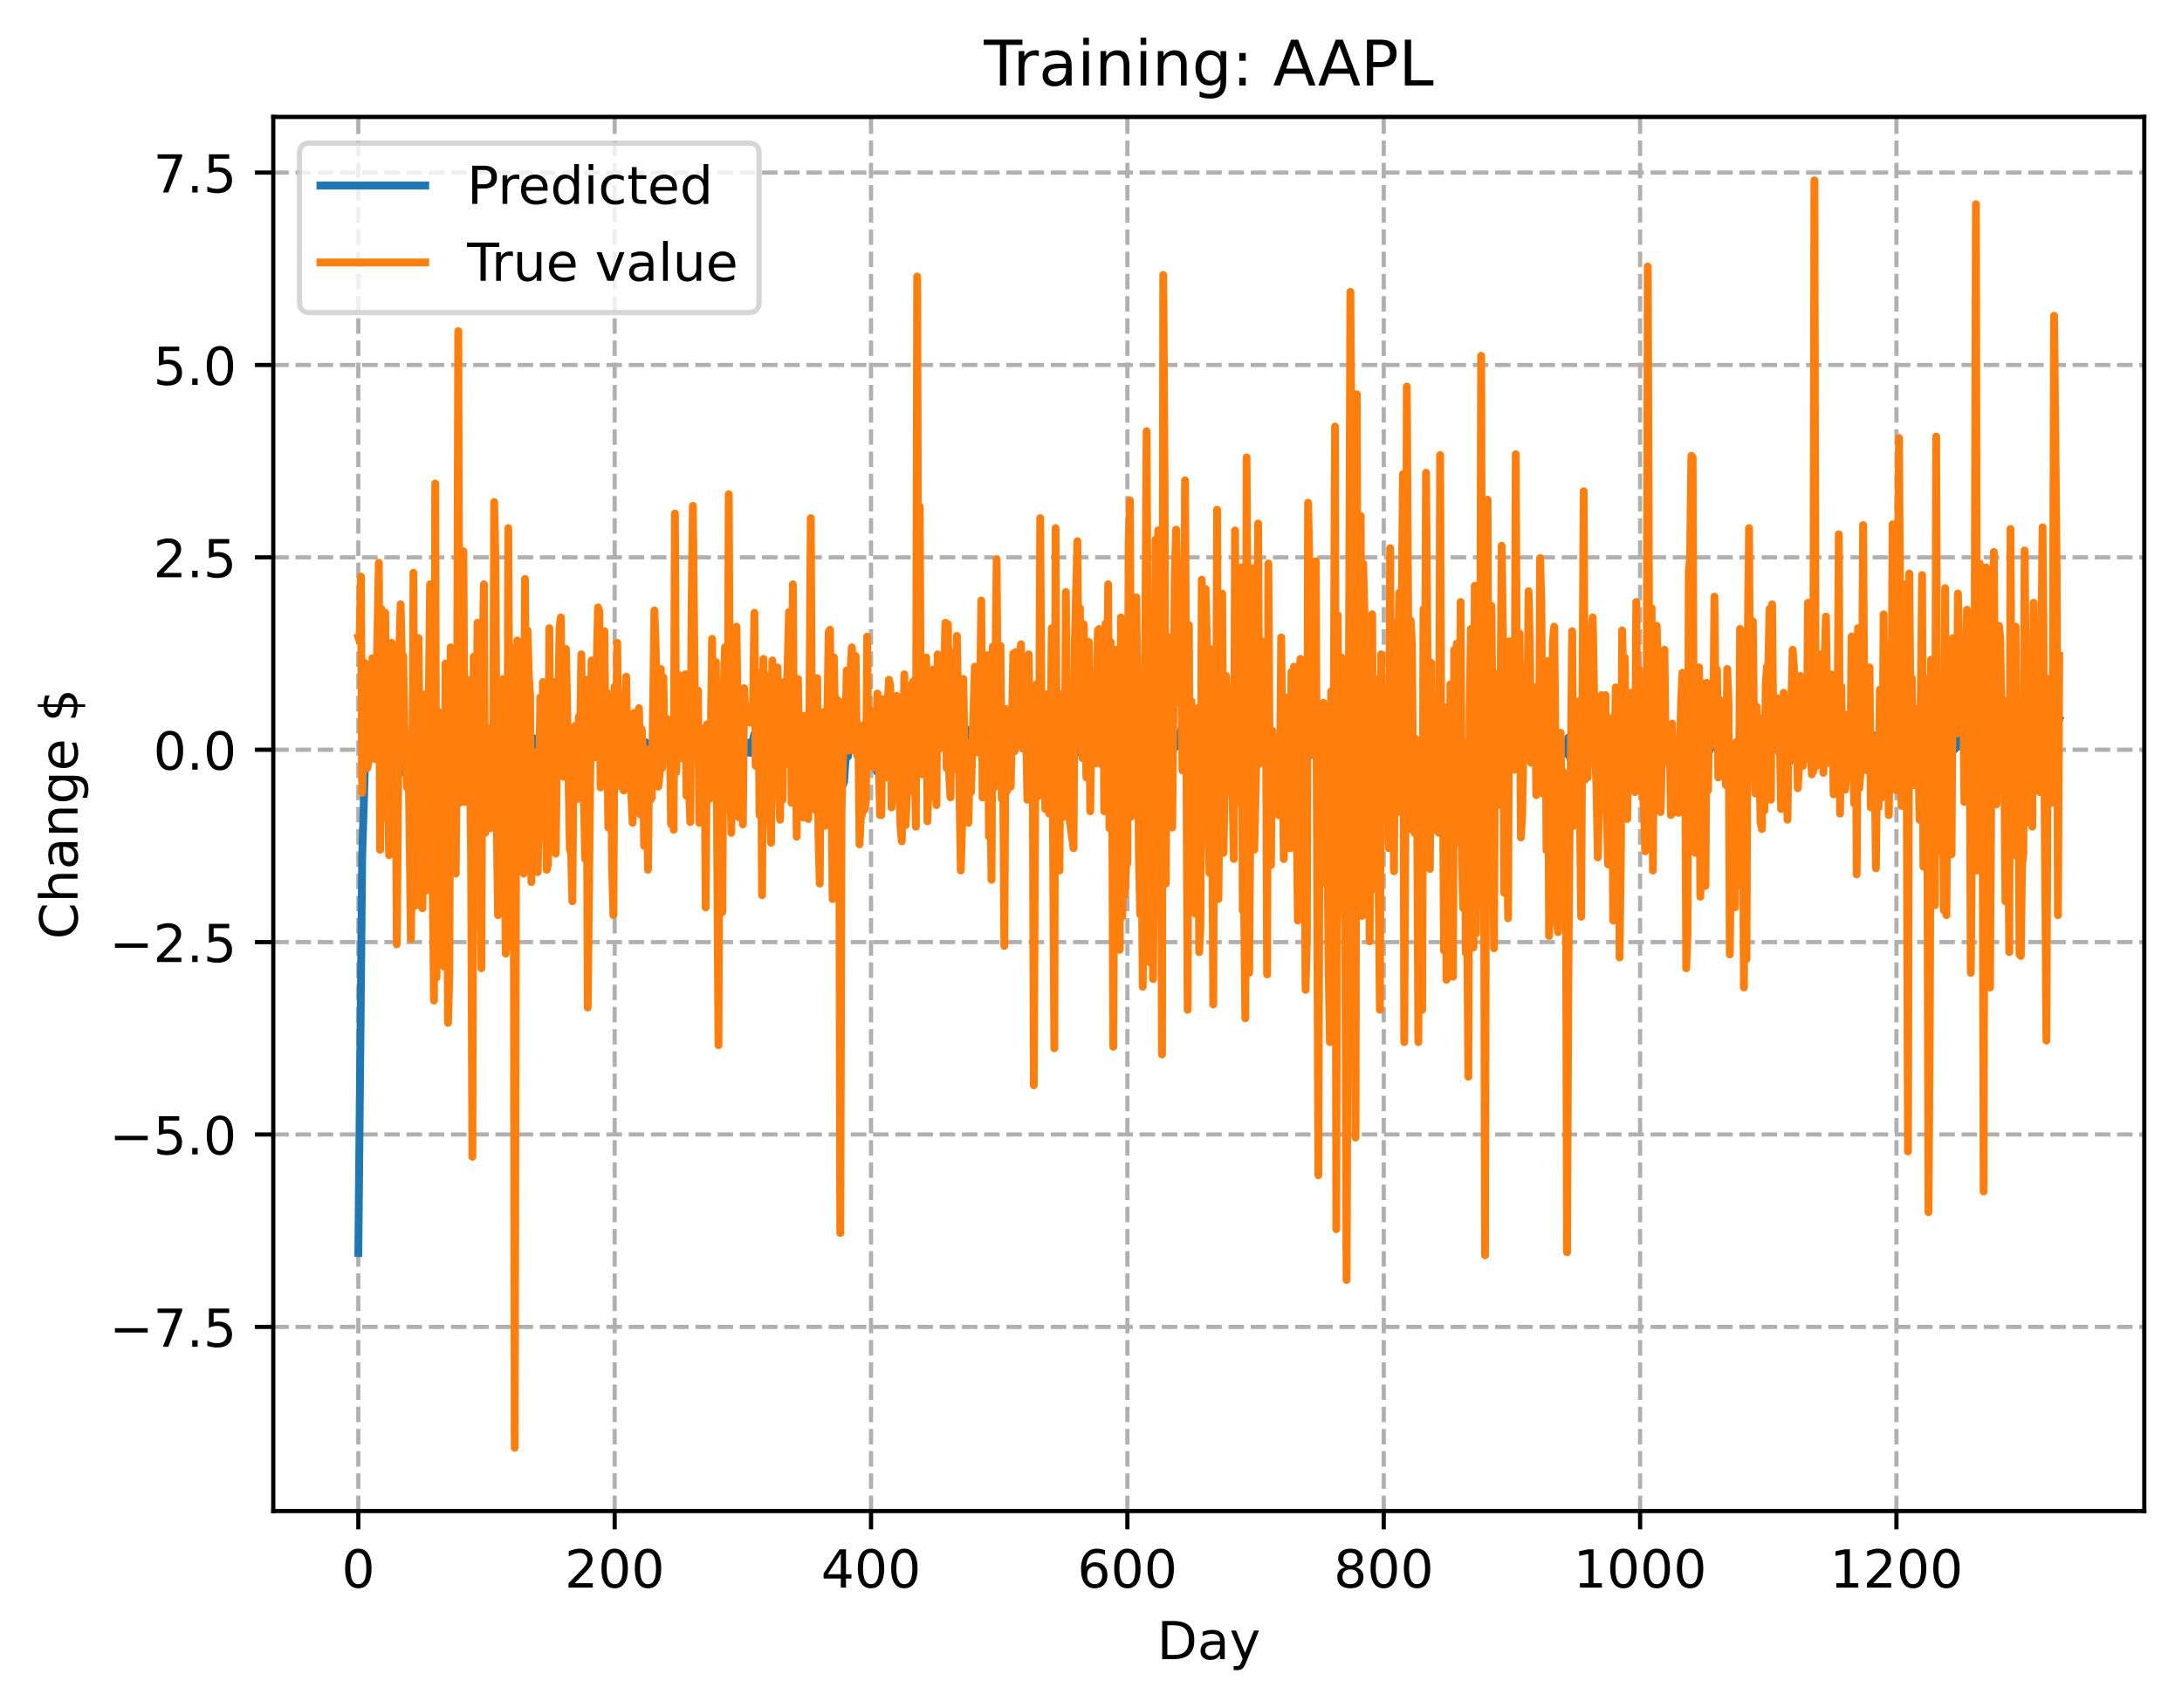 <?xml version="1.0" encoding="utf-8" standalone="no"?>
<!DOCTYPE svg PUBLIC "-//W3C//DTD SVG 1.1//EN"
  "http://www.w3.org/Graphics/SVG/1.1/DTD/svg11.dtd">
<!-- Created with matplotlib (https://matplotlib.org/) -->
<svg height="325.986pt" version="1.1" viewBox="0 0 416.481 325.986" width="416.481pt" xmlns="http://www.w3.org/2000/svg" xmlns:xlink="http://www.w3.org/1999/xlink">
 <defs>
  <style type="text/css">
*{stroke-linecap:butt;stroke-linejoin:round;}
  </style>
 </defs>
 <g id="figure_1">
  <g id="patch_1">
   <path d="M 0 325.986 
L 416.481 325.986 
L 416.481 0 
L 0 0 
z
" style="fill:#ffffff;"/>
  </g>
  <g id="axes_1">
   <g id="patch_2">
    <path d="M 52.161 288.43 
L 409.281 288.43 
L 409.281 22.318 
L 52.161 22.318 
z
" style="fill:#ffffff;"/>
   </g>
   <g id="matplotlib.axis_1">
    <g id="xtick_1">
     <g id="line2d_1">
      <path clip-path="url(#p26a2b27c6b)" d="M 68.394 288.43 
L 68.394 22.318 
" style="fill:none;stroke:#b0b0b0;stroke-dasharray:2.96,1.28;stroke-dashoffset:0;stroke-width:0.8;"/>
     </g>
     <g id="line2d_2">
      <defs>
       <path d="M 0 0 
L 0 3.5 
" id="mdb38824c76" style="stroke:#000000;stroke-width:0.8;"/>
      </defs>
      <g>
       <use style="stroke:#000000;stroke-width:0.8;" x="68.394" xlink:href="#mdb38824c76" y="288.43"/>
      </g>
     </g>
     <g id="text_1">
      <!-- 0 -->
      <defs>
       <path d="M 31.781 66.406 
Q 24.172 66.406 20.328 58.906 
Q 16.5 51.422 16.5 36.375 
Q 16.5 21.391 20.328 13.891 
Q 24.172 6.391 31.781 6.391 
Q 39.453 6.391 43.281 13.891 
Q 47.125 21.391 47.125 36.375 
Q 47.125 51.422 43.281 58.906 
Q 39.453 66.406 31.781 66.406 
z
M 31.781 74.219 
Q 44.047 74.219 50.516 64.516 
Q 56.984 54.828 56.984 36.375 
Q 56.984 17.969 50.516 8.266 
Q 44.047 -1.422 31.781 -1.422 
Q 19.531 -1.422 13.062 8.266 
Q 6.594 17.969 6.594 36.375 
Q 6.594 54.828 13.062 64.516 
Q 19.531 74.219 31.781 74.219 
z
" id="DejaVuSans-48"/>
      </defs>
      <g transform="translate(65.212 303.029)scale(0.1 -0.1)">
       <use xlink:href="#DejaVuSans-48"/>
      </g>
     </g>
    </g>
    <g id="xtick_2">
     <g id="line2d_3">
      <path clip-path="url(#p26a2b27c6b)" d="M 117.324 288.43 
L 117.324 22.318 
" style="fill:none;stroke:#b0b0b0;stroke-dasharray:2.96,1.28;stroke-dashoffset:0;stroke-width:0.8;"/>
     </g>
     <g id="line2d_4">
      <g>
       <use style="stroke:#000000;stroke-width:0.8;" x="117.324" xlink:href="#mdb38824c76" y="288.43"/>
      </g>
     </g>
     <g id="text_2">
      <!-- 200 -->
      <defs>
       <path d="M 19.188 8.297 
L 53.609 8.297 
L 53.609 0 
L 7.328 0 
L 7.328 8.297 
Q 12.938 14.109 22.625 23.891 
Q 32.328 33.688 34.812 36.531 
Q 39.547 41.844 41.422 45.531 
Q 43.312 49.219 43.312 52.781 
Q 43.312 58.594 39.234 62.25 
Q 35.156 65.922 28.609 65.922 
Q 23.969 65.922 18.812 64.312 
Q 13.672 62.703 7.812 59.422 
L 7.812 69.391 
Q 13.766 71.781 18.938 73 
Q 24.125 74.219 28.422 74.219 
Q 39.75 74.219 46.484 68.547 
Q 53.219 62.891 53.219 53.422 
Q 53.219 48.922 51.531 44.891 
Q 49.859 40.875 45.406 35.406 
Q 44.188 33.984 37.641 27.219 
Q 31.109 20.453 19.188 8.297 
z
" id="DejaVuSans-50"/>
      </defs>
      <g transform="translate(107.781 303.029)scale(0.1 -0.1)">
       <use xlink:href="#DejaVuSans-50"/>
       <use x="63.623" xlink:href="#DejaVuSans-48"/>
       <use x="127.246" xlink:href="#DejaVuSans-48"/>
      </g>
     </g>
    </g>
    <g id="xtick_3">
     <g id="line2d_5">
      <path clip-path="url(#p26a2b27c6b)" d="M 166.255 288.43 
L 166.255 22.318 
" style="fill:none;stroke:#b0b0b0;stroke-dasharray:2.96,1.28;stroke-dashoffset:0;stroke-width:0.8;"/>
     </g>
     <g id="line2d_6">
      <g>
       <use style="stroke:#000000;stroke-width:0.8;" x="166.255" xlink:href="#mdb38824c76" y="288.43"/>
      </g>
     </g>
     <g id="text_3">
      <!-- 400 -->
      <defs>
       <path d="M 37.797 64.312 
L 12.891 25.391 
L 37.797 25.391 
z
M 35.203 72.906 
L 47.609 72.906 
L 47.609 25.391 
L 58.016 25.391 
L 58.016 17.188 
L 47.609 17.188 
L 47.609 0 
L 37.797 0 
L 37.797 17.188 
L 4.891 17.188 
L 4.891 26.703 
z
" id="DejaVuSans-52"/>
      </defs>
      <g transform="translate(156.711 303.029)scale(0.1 -0.1)">
       <use xlink:href="#DejaVuSans-52"/>
       <use x="63.623" xlink:href="#DejaVuSans-48"/>
       <use x="127.246" xlink:href="#DejaVuSans-48"/>
      </g>
     </g>
    </g>
    <g id="xtick_4">
     <g id="line2d_7">
      <path clip-path="url(#p26a2b27c6b)" d="M 215.185 288.43 
L 215.185 22.318 
" style="fill:none;stroke:#b0b0b0;stroke-dasharray:2.96,1.28;stroke-dashoffset:0;stroke-width:0.8;"/>
     </g>
     <g id="line2d_8">
      <g>
       <use style="stroke:#000000;stroke-width:0.8;" x="215.185" xlink:href="#mdb38824c76" y="288.43"/>
      </g>
     </g>
     <g id="text_4">
      <!-- 600 -->
      <defs>
       <path d="M 33.016 40.375 
Q 26.375 40.375 22.484 35.828 
Q 18.609 31.297 18.609 23.391 
Q 18.609 15.531 22.484 10.953 
Q 26.375 6.391 33.016 6.391 
Q 39.656 6.391 43.531 10.953 
Q 47.406 15.531 47.406 23.391 
Q 47.406 31.297 43.531 35.828 
Q 39.656 40.375 33.016 40.375 
z
M 52.594 71.297 
L 52.594 62.312 
Q 48.875 64.062 45.094 64.984 
Q 41.312 65.922 37.594 65.922 
Q 27.828 65.922 22.672 59.328 
Q 17.531 52.734 16.797 39.406 
Q 19.672 43.656 24.016 45.922 
Q 28.375 48.188 33.594 48.188 
Q 44.578 48.188 50.953 41.516 
Q 57.328 34.859 57.328 23.391 
Q 57.328 12.156 50.688 5.359 
Q 44.047 -1.422 33.016 -1.422 
Q 20.359 -1.422 13.672 8.266 
Q 6.984 17.969 6.984 36.375 
Q 6.984 53.656 15.188 63.938 
Q 23.391 74.219 37.203 74.219 
Q 40.922 74.219 44.703 73.484 
Q 48.484 72.75 52.594 71.297 
z
" id="DejaVuSans-54"/>
      </defs>
      <g transform="translate(205.642 303.029)scale(0.1 -0.1)">
       <use xlink:href="#DejaVuSans-54"/>
       <use x="63.623" xlink:href="#DejaVuSans-48"/>
       <use x="127.246" xlink:href="#DejaVuSans-48"/>
      </g>
     </g>
    </g>
    <g id="xtick_5">
     <g id="line2d_9">
      <path clip-path="url(#p26a2b27c6b)" d="M 264.116 288.43 
L 264.116 22.318 
" style="fill:none;stroke:#b0b0b0;stroke-dasharray:2.96,1.28;stroke-dashoffset:0;stroke-width:0.8;"/>
     </g>
     <g id="line2d_10">
      <g>
       <use style="stroke:#000000;stroke-width:0.8;" x="264.116" xlink:href="#mdb38824c76" y="288.43"/>
      </g>
     </g>
     <g id="text_5">
      <!-- 800 -->
      <defs>
       <path d="M 31.781 34.625 
Q 24.75 34.625 20.719 30.859 
Q 16.703 27.094 16.703 20.516 
Q 16.703 13.922 20.719 10.156 
Q 24.75 6.391 31.781 6.391 
Q 38.812 6.391 42.859 10.172 
Q 46.922 13.969 46.922 20.516 
Q 46.922 27.094 42.891 30.859 
Q 38.875 34.625 31.781 34.625 
z
M 21.922 38.812 
Q 15.578 40.375 12.031 44.719 
Q 8.5 49.078 8.5 55.328 
Q 8.5 64.062 14.719 69.141 
Q 20.953 74.219 31.781 74.219 
Q 42.672 74.219 48.875 69.141 
Q 55.078 64.062 55.078 55.328 
Q 55.078 49.078 51.531 44.719 
Q 48 40.375 41.703 38.812 
Q 48.828 37.156 52.797 32.312 
Q 56.781 27.484 56.781 20.516 
Q 56.781 9.906 50.312 4.234 
Q 43.844 -1.422 31.781 -1.422 
Q 19.734 -1.422 13.25 4.234 
Q 6.781 9.906 6.781 20.516 
Q 6.781 27.484 10.781 32.312 
Q 14.797 37.156 21.922 38.812 
z
M 18.312 54.391 
Q 18.312 48.734 21.844 45.562 
Q 25.391 42.391 31.781 42.391 
Q 38.141 42.391 41.719 45.562 
Q 45.312 48.734 45.312 54.391 
Q 45.312 60.062 41.719 63.234 
Q 38.141 66.406 31.781 66.406 
Q 25.391 66.406 21.844 63.234 
Q 18.312 60.062 18.312 54.391 
z
" id="DejaVuSans-56"/>
      </defs>
      <g transform="translate(254.572 303.029)scale(0.1 -0.1)">
       <use xlink:href="#DejaVuSans-56"/>
       <use x="63.623" xlink:href="#DejaVuSans-48"/>
       <use x="127.246" xlink:href="#DejaVuSans-48"/>
      </g>
     </g>
    </g>
    <g id="xtick_6">
     <g id="line2d_11">
      <path clip-path="url(#p26a2b27c6b)" d="M 313.047 288.43 
L 313.047 22.318 
" style="fill:none;stroke:#b0b0b0;stroke-dasharray:2.96,1.28;stroke-dashoffset:0;stroke-width:0.8;"/>
     </g>
     <g id="line2d_12">
      <g>
       <use style="stroke:#000000;stroke-width:0.8;" x="313.047" xlink:href="#mdb38824c76" y="288.43"/>
      </g>
     </g>
     <g id="text_6">
      <!-- 1000 -->
      <defs>
       <path d="M 12.406 8.297 
L 28.516 8.297 
L 28.516 63.922 
L 10.984 60.406 
L 10.984 69.391 
L 28.422 72.906 
L 38.281 72.906 
L 38.281 8.297 
L 54.391 8.297 
L 54.391 0 
L 12.406 0 
z
" id="DejaVuSans-49"/>
      </defs>
      <g transform="translate(300.322 303.029)scale(0.1 -0.1)">
       <use xlink:href="#DejaVuSans-49"/>
       <use x="63.623" xlink:href="#DejaVuSans-48"/>
       <use x="127.246" xlink:href="#DejaVuSans-48"/>
       <use x="190.869" xlink:href="#DejaVuSans-48"/>
      </g>
     </g>
    </g>
    <g id="xtick_7">
     <g id="line2d_13">
      <path clip-path="url(#p26a2b27c6b)" d="M 361.977 288.43 
L 361.977 22.318 
" style="fill:none;stroke:#b0b0b0;stroke-dasharray:2.96,1.28;stroke-dashoffset:0;stroke-width:0.8;"/>
     </g>
     <g id="line2d_14">
      <g>
       <use style="stroke:#000000;stroke-width:0.8;" x="361.977" xlink:href="#mdb38824c76" y="288.43"/>
      </g>
     </g>
     <g id="text_7">
      <!-- 1200 -->
      <g transform="translate(349.252 303.029)scale(0.1 -0.1)">
       <use xlink:href="#DejaVuSans-49"/>
       <use x="63.623" xlink:href="#DejaVuSans-50"/>
       <use x="127.246" xlink:href="#DejaVuSans-48"/>
       <use x="190.869" xlink:href="#DejaVuSans-48"/>
      </g>
     </g>
    </g>
    <g id="text_8">
     <!-- Day -->
     <defs>
      <path d="M 19.672 64.797 
L 19.672 8.109 
L 31.594 8.109 
Q 46.688 8.109 53.688 14.938 
Q 60.688 21.781 60.688 36.531 
Q 60.688 51.172 53.688 57.984 
Q 46.688 64.797 31.594 64.797 
z
M 9.812 72.906 
L 30.078 72.906 
Q 51.266 72.906 61.172 64.094 
Q 71.094 55.281 71.094 36.531 
Q 71.094 17.672 61.125 8.828 
Q 51.172 0 30.078 0 
L 9.812 0 
z
" id="DejaVuSans-68"/>
      <path d="M 34.281 27.484 
Q 23.391 27.484 19.188 25 
Q 14.984 22.516 14.984 16.5 
Q 14.984 11.719 18.141 8.906 
Q 21.297 6.109 26.703 6.109 
Q 34.188 6.109 38.703 11.406 
Q 43.219 16.703 43.219 25.484 
L 43.219 27.484 
z
M 52.203 31.203 
L 52.203 0 
L 43.219 0 
L 43.219 8.297 
Q 40.141 3.328 35.547 0.953 
Q 30.953 -1.422 24.312 -1.422 
Q 15.922 -1.422 10.953 3.297 
Q 6 8.016 6 15.922 
Q 6 25.141 12.172 29.828 
Q 18.359 34.516 30.609 34.516 
L 43.219 34.516 
L 43.219 35.406 
Q 43.219 41.609 39.141 45 
Q 35.062 48.391 27.688 48.391 
Q 23 48.391 18.547 47.266 
Q 14.109 46.141 10.016 43.891 
L 10.016 52.203 
Q 14.938 54.109 19.578 55.047 
Q 24.219 56 28.609 56 
Q 40.484 56 46.344 49.844 
Q 52.203 43.703 52.203 31.203 
z
" id="DejaVuSans-97"/>
      <path d="M 32.172 -5.078 
Q 28.375 -14.844 24.75 -17.812 
Q 21.141 -20.797 15.094 -20.797 
L 7.906 -20.797 
L 7.906 -13.281 
L 13.188 -13.281 
Q 16.891 -13.281 18.938 -11.516 
Q 21 -9.766 23.484 -3.219 
L 25.094 0.875 
L 2.984 54.688 
L 12.5 54.688 
L 29.594 11.922 
L 46.688 54.688 
L 56.203 54.688 
z
" id="DejaVuSans-121"/>
     </defs>
     <g transform="translate(220.847 316.707)scale(0.1 -0.1)">
      <use xlink:href="#DejaVuSans-68"/>
      <use x="77.002" xlink:href="#DejaVuSans-97"/>
      <use x="138.281" xlink:href="#DejaVuSans-121"/>
     </g>
    </g>
   </g>
   <g id="matplotlib.axis_2">
    <g id="ytick_1">
     <g id="line2d_15">
      <path clip-path="url(#p26a2b27c6b)" d="M 52.161 253.273 
L 409.281 253.273 
" style="fill:none;stroke:#b0b0b0;stroke-dasharray:2.96,1.28;stroke-dashoffset:0;stroke-width:0.8;"/>
     </g>
     <g id="line2d_16">
      <defs>
       <path d="M 0 0 
L -3.5 0 
" id="mbcde1e5463" style="stroke:#000000;stroke-width:0.8;"/>
      </defs>
      <g>
       <use style="stroke:#000000;stroke-width:0.8;" x="52.161" xlink:href="#mbcde1e5463" y="253.273"/>
      </g>
     </g>
     <g id="text_9">
      <!-- −7.5 -->
      <defs>
       <path d="M 10.594 35.5 
L 73.188 35.5 
L 73.188 27.203 
L 10.594 27.203 
z
" id="DejaVuSans-8722"/>
       <path d="M 8.203 72.906 
L 55.078 72.906 
L 55.078 68.703 
L 28.609 0 
L 18.312 0 
L 43.219 64.594 
L 8.203 64.594 
z
" id="DejaVuSans-55"/>
       <path d="M 10.688 12.406 
L 21 12.406 
L 21 0 
L 10.688 0 
z
" id="DejaVuSans-46"/>
       <path d="M 10.797 72.906 
L 49.516 72.906 
L 49.516 64.594 
L 19.828 64.594 
L 19.828 46.734 
Q 21.969 47.469 24.109 47.828 
Q 26.266 48.188 28.422 48.188 
Q 40.625 48.188 47.75 41.5 
Q 54.891 34.812 54.891 23.391 
Q 54.891 11.625 47.562 5.094 
Q 40.234 -1.422 26.906 -1.422 
Q 22.312 -1.422 17.547 -0.641 
Q 12.797 0.141 7.719 1.703 
L 7.719 11.625 
Q 12.109 9.234 16.797 8.062 
Q 21.484 6.891 26.703 6.891 
Q 35.156 6.891 40.078 11.328 
Q 45.016 15.766 45.016 23.391 
Q 45.016 31 40.078 35.438 
Q 35.156 39.891 26.703 39.891 
Q 22.75 39.891 18.812 39.016 
Q 14.891 38.141 10.797 36.281 
z
" id="DejaVuSans-53"/>
      </defs>
      <g transform="translate(20.878 257.072)scale(0.1 -0.1)">
       <use xlink:href="#DejaVuSans-8722"/>
       <use x="83.789" xlink:href="#DejaVuSans-55"/>
       <use x="147.412" xlink:href="#DejaVuSans-46"/>
       <use x="179.199" xlink:href="#DejaVuSans-53"/>
      </g>
     </g>
    </g>
    <g id="ytick_2">
     <g id="line2d_17">
      <path clip-path="url(#p26a2b27c6b)" d="M 52.161 216.552 
L 409.281 216.552 
" style="fill:none;stroke:#b0b0b0;stroke-dasharray:2.96,1.28;stroke-dashoffset:0;stroke-width:0.8;"/>
     </g>
     <g id="line2d_18">
      <g>
       <use style="stroke:#000000;stroke-width:0.8;" x="52.161" xlink:href="#mbcde1e5463" y="216.552"/>
      </g>
     </g>
     <g id="text_10">
      <!-- −5.0 -->
      <g transform="translate(20.878 220.351)scale(0.1 -0.1)">
       <use xlink:href="#DejaVuSans-8722"/>
       <use x="83.789" xlink:href="#DejaVuSans-53"/>
       <use x="147.412" xlink:href="#DejaVuSans-46"/>
       <use x="179.199" xlink:href="#DejaVuSans-48"/>
      </g>
     </g>
    </g>
    <g id="ytick_3">
     <g id="line2d_19">
      <path clip-path="url(#p26a2b27c6b)" d="M 52.161 179.831 
L 409.281 179.831 
" style="fill:none;stroke:#b0b0b0;stroke-dasharray:2.96,1.28;stroke-dashoffset:0;stroke-width:0.8;"/>
     </g>
     <g id="line2d_20">
      <g>
       <use style="stroke:#000000;stroke-width:0.8;" x="52.161" xlink:href="#mbcde1e5463" y="179.831"/>
      </g>
     </g>
     <g id="text_11">
      <!-- −2.5 -->
      <g transform="translate(20.878 183.63)scale(0.1 -0.1)">
       <use xlink:href="#DejaVuSans-8722"/>
       <use x="83.789" xlink:href="#DejaVuSans-50"/>
       <use x="147.412" xlink:href="#DejaVuSans-46"/>
       <use x="179.199" xlink:href="#DejaVuSans-53"/>
      </g>
     </g>
    </g>
    <g id="ytick_4">
     <g id="line2d_21">
      <path clip-path="url(#p26a2b27c6b)" d="M 52.161 143.109 
L 409.281 143.109 
" style="fill:none;stroke:#b0b0b0;stroke-dasharray:2.96,1.28;stroke-dashoffset:0;stroke-width:0.8;"/>
     </g>
     <g id="line2d_22">
      <g>
       <use style="stroke:#000000;stroke-width:0.8;" x="52.161" xlink:href="#mbcde1e5463" y="143.109"/>
      </g>
     </g>
     <g id="text_12">
      <!-- 0.0 -->
      <g transform="translate(29.258 146.908)scale(0.1 -0.1)">
       <use xlink:href="#DejaVuSans-48"/>
       <use x="63.623" xlink:href="#DejaVuSans-46"/>
       <use x="95.41" xlink:href="#DejaVuSans-48"/>
      </g>
     </g>
    </g>
    <g id="ytick_5">
     <g id="line2d_23">
      <path clip-path="url(#p26a2b27c6b)" d="M 52.161 106.388 
L 409.281 106.388 
" style="fill:none;stroke:#b0b0b0;stroke-dasharray:2.96,1.28;stroke-dashoffset:0;stroke-width:0.8;"/>
     </g>
     <g id="line2d_24">
      <g>
       <use style="stroke:#000000;stroke-width:0.8;" x="52.161" xlink:href="#mbcde1e5463" y="106.388"/>
      </g>
     </g>
     <g id="text_13">
      <!-- 2.5 -->
      <g transform="translate(29.258 110.187)scale(0.1 -0.1)">
       <use xlink:href="#DejaVuSans-50"/>
       <use x="63.623" xlink:href="#DejaVuSans-46"/>
       <use x="95.41" xlink:href="#DejaVuSans-53"/>
      </g>
     </g>
    </g>
    <g id="ytick_6">
     <g id="line2d_25">
      <path clip-path="url(#p26a2b27c6b)" d="M 52.161 69.667 
L 409.281 69.667 
" style="fill:none;stroke:#b0b0b0;stroke-dasharray:2.96,1.28;stroke-dashoffset:0;stroke-width:0.8;"/>
     </g>
     <g id="line2d_26">
      <g>
       <use style="stroke:#000000;stroke-width:0.8;" x="52.161" xlink:href="#mbcde1e5463" y="69.667"/>
      </g>
     </g>
     <g id="text_14">
      <!-- 5.0 -->
      <g transform="translate(29.258 73.466)scale(0.1 -0.1)">
       <use xlink:href="#DejaVuSans-53"/>
       <use x="63.623" xlink:href="#DejaVuSans-46"/>
       <use x="95.41" xlink:href="#DejaVuSans-48"/>
      </g>
     </g>
    </g>
    <g id="ytick_7">
     <g id="line2d_27">
      <path clip-path="url(#p26a2b27c6b)" d="M 52.161 32.945 
L 409.281 32.945 
" style="fill:none;stroke:#b0b0b0;stroke-dasharray:2.96,1.28;stroke-dashoffset:0;stroke-width:0.8;"/>
     </g>
     <g id="line2d_28">
      <g>
       <use style="stroke:#000000;stroke-width:0.8;" x="52.161" xlink:href="#mbcde1e5463" y="32.945"/>
      </g>
     </g>
     <g id="text_15">
      <!-- 7.5 -->
      <g transform="translate(29.258 36.744)scale(0.1 -0.1)">
       <use xlink:href="#DejaVuSans-55"/>
       <use x="63.623" xlink:href="#DejaVuSans-46"/>
       <use x="95.41" xlink:href="#DejaVuSans-53"/>
      </g>
     </g>
    </g>
    <g id="text_16">
     <!-- Change $ -->
     <defs>
      <path d="M 64.406 67.281 
L 64.406 56.891 
Q 59.422 61.531 53.781 63.812 
Q 48.141 66.109 41.797 66.109 
Q 29.297 66.109 22.656 58.469 
Q 16.016 50.828 16.016 36.375 
Q 16.016 21.969 22.656 14.328 
Q 29.297 6.688 41.797 6.688 
Q 48.141 6.688 53.781 8.984 
Q 59.422 11.281 64.406 15.922 
L 64.406 5.609 
Q 59.234 2.094 53.438 0.328 
Q 47.656 -1.422 41.219 -1.422 
Q 24.656 -1.422 15.125 8.703 
Q 5.609 18.844 5.609 36.375 
Q 5.609 53.953 15.125 64.078 
Q 24.656 74.219 41.219 74.219 
Q 47.75 74.219 53.531 72.484 
Q 59.328 70.75 64.406 67.281 
z
" id="DejaVuSans-67"/>
      <path d="M 54.891 33.016 
L 54.891 0 
L 45.906 0 
L 45.906 32.719 
Q 45.906 40.484 42.875 44.328 
Q 39.844 48.188 33.797 48.188 
Q 26.516 48.188 22.312 43.547 
Q 18.109 38.922 18.109 30.906 
L 18.109 0 
L 9.078 0 
L 9.078 75.984 
L 18.109 75.984 
L 18.109 46.188 
Q 21.344 51.125 25.703 53.562 
Q 30.078 56 35.797 56 
Q 45.219 56 50.047 50.172 
Q 54.891 44.344 54.891 33.016 
z
" id="DejaVuSans-104"/>
      <path d="M 54.891 33.016 
L 54.891 0 
L 45.906 0 
L 45.906 32.719 
Q 45.906 40.484 42.875 44.328 
Q 39.844 48.188 33.797 48.188 
Q 26.516 48.188 22.312 43.547 
Q 18.109 38.922 18.109 30.906 
L 18.109 0 
L 9.078 0 
L 9.078 54.688 
L 18.109 54.688 
L 18.109 46.188 
Q 21.344 51.125 25.703 53.562 
Q 30.078 56 35.797 56 
Q 45.219 56 50.047 50.172 
Q 54.891 44.344 54.891 33.016 
z
" id="DejaVuSans-110"/>
      <path d="M 45.406 27.984 
Q 45.406 37.75 41.375 43.109 
Q 37.359 48.484 30.078 48.484 
Q 22.859 48.484 18.828 43.109 
Q 14.797 37.75 14.797 27.984 
Q 14.797 18.266 18.828 12.891 
Q 22.859 7.516 30.078 7.516 
Q 37.359 7.516 41.375 12.891 
Q 45.406 18.266 45.406 27.984 
z
M 54.391 6.781 
Q 54.391 -7.172 48.188 -13.984 
Q 42 -20.797 29.203 -20.797 
Q 24.469 -20.797 20.266 -20.094 
Q 16.062 -19.391 12.109 -17.922 
L 12.109 -9.188 
Q 16.062 -11.328 19.922 -12.344 
Q 23.781 -13.375 27.781 -13.375 
Q 36.625 -13.375 41.016 -8.766 
Q 45.406 -4.156 45.406 5.172 
L 45.406 9.625 
Q 42.625 4.781 38.281 2.391 
Q 33.938 0 27.875 0 
Q 17.828 0 11.672 7.656 
Q 5.516 15.328 5.516 27.984 
Q 5.516 40.672 11.672 48.328 
Q 17.828 56 27.875 56 
Q 33.938 56 38.281 53.609 
Q 42.625 51.219 45.406 46.391 
L 45.406 54.688 
L 54.391 54.688 
z
" id="DejaVuSans-103"/>
      <path d="M 56.203 29.594 
L 56.203 25.203 
L 14.891 25.203 
Q 15.484 15.922 20.484 11.062 
Q 25.484 6.203 34.422 6.203 
Q 39.594 6.203 44.453 7.469 
Q 49.312 8.734 54.109 11.281 
L 54.109 2.781 
Q 49.266 0.734 44.188 -0.344 
Q 39.109 -1.422 33.891 -1.422 
Q 20.797 -1.422 13.156 6.188 
Q 5.516 13.812 5.516 26.812 
Q 5.516 40.234 12.766 48.109 
Q 20.016 56 32.328 56 
Q 43.359 56 49.781 48.891 
Q 56.203 41.797 56.203 29.594 
z
M 47.219 32.234 
Q 47.125 39.594 43.094 43.984 
Q 39.062 48.391 32.422 48.391 
Q 24.906 48.391 20.391 44.141 
Q 15.875 39.891 15.188 32.172 
z
" id="DejaVuSans-101"/>
      <path id="DejaVuSans-32"/>
      <path d="M 33.797 -14.703 
L 28.906 -14.703 
L 28.859 0 
Q 23.734 0.094 18.609 1.188 
Q 13.484 2.297 8.297 4.5 
L 8.297 13.281 
Q 13.281 10.156 18.375 8.562 
Q 23.484 6.984 28.906 6.938 
L 28.906 29.203 
Q 18.109 30.953 13.203 35.156 
Q 8.297 39.359 8.297 46.688 
Q 8.297 54.641 13.625 59.219 
Q 18.953 63.812 28.906 64.5 
L 28.906 75.984 
L 33.797 75.984 
L 33.797 64.656 
Q 38.328 64.453 42.578 63.688 
Q 46.828 62.938 50.875 61.625 
L 50.875 53.078 
Q 46.828 55.125 42.547 56.25 
Q 38.281 57.375 33.797 57.562 
L 33.797 36.719 
Q 44.875 35.016 50.094 30.609 
Q 55.328 26.219 55.328 18.609 
Q 55.328 10.359 49.781 5.594 
Q 44.234 0.828 33.797 0.094 
z
M 28.906 37.594 
L 28.906 57.625 
Q 23.25 56.984 20.266 54.391 
Q 17.281 51.812 17.281 47.516 
Q 17.281 43.312 20.031 40.969 
Q 22.797 38.625 28.906 37.594 
z
M 33.797 28.219 
L 33.797 7.078 
Q 39.984 7.906 43.141 10.594 
Q 46.297 13.281 46.297 17.672 
Q 46.297 21.969 43.281 24.5 
Q 40.281 27.047 33.797 28.219 
z
" id="DejaVuSans-36"/>
     </defs>
     <g transform="translate(14.798 179.288)rotate(-90)scale(0.1 -0.1)">
      <use xlink:href="#DejaVuSans-67"/>
      <use x="69.824" xlink:href="#DejaVuSans-104"/>
      <use x="133.203" xlink:href="#DejaVuSans-97"/>
      <use x="194.482" xlink:href="#DejaVuSans-110"/>
      <use x="257.861" xlink:href="#DejaVuSans-103"/>
      <use x="321.338" xlink:href="#DejaVuSans-101"/>
      <use x="382.861" xlink:href="#DejaVuSans-32"/>
      <use x="414.648" xlink:href="#DejaVuSans-36"/>
     </g>
    </g>
   </g>
   <g id="line2d_29">
    <path clip-path="url(#p26a2b27c6b)" d="M 68.394 239.176 
L 69.128 163.579 
L 69.617 147.656 
L 69.862 143.395 
L 70.351 139.828 
L 70.596 139.784 
L 70.84 140.214 
L 71.085 143.224 
L 71.33 144.344 
L 71.574 141.584 
L 71.819 140.382 
L 72.063 138.163 
L 72.553 140.429 
L 72.797 140.699 
L 73.042 141.589 
L 73.287 141.803 
L 73.776 142.789 
L 74.021 142.635 
L 74.265 142.784 
L 74.51 143.066 
L 74.755 143.644 
L 74.999 141.712 
L 75.244 138.625 
L 75.489 144.345 
L 75.733 147.183 
L 75.978 147.593 
L 76.223 146 
L 76.467 145.272 
L 76.712 147.4 
L 77.201 144.128 
L 77.446 143.646 
L 77.69 143.714 
L 78.424 144.724 
L 78.669 141.11 
L 79.158 146.372 
L 79.403 149.115 
L 79.648 147.821 
L 79.892 149.541 
L 80.137 149.566 
L 80.626 147.703 
L 80.871 147.119 
L 81.116 146.976 
L 81.605 146.226 
L 81.85 143.716 
L 82.094 145.642 
L 82.339 146.54 
L 82.584 146.532 
L 82.828 146.923 
L 83.073 147.671 
L 83.317 148.781 
L 83.562 148.183 
L 83.807 148.647 
L 84.051 146.507 
L 84.296 146.045 
L 84.541 146.493 
L 84.785 151.08 
L 85.03 152.975 
L 85.275 153.705 
L 85.764 146.013 
L 86.009 144.939 
L 86.253 147.22 
L 86.498 153.403 
L 86.743 154.302 
L 86.987 151.032 
L 87.232 146.075 
L 87.477 145.415 
L 87.721 143.237 
L 87.966 142.116 
L 88.211 139.419 
L 88.455 141.673 
L 88.7 145.008 
L 88.945 145.272 
L 89.189 145.96 
L 89.434 143.488 
L 89.678 142.998 
L 90.168 149.799 
L 90.657 144.644 
L 91.146 149.56 
L 91.391 142.631 
L 91.636 146.267 
L 91.88 139.954 
L 92.125 146.431 
L 92.37 142.452 
L 92.614 148.139 
L 92.859 147.598 
L 93.104 149.319 
L 93.348 147.003 
L 93.593 147.945 
L 93.838 146.32 
L 94.082 147.545 
L 94.327 148.191 
L 95.061 143.558 
L 95.305 143.067 
L 95.55 146.171 
L 95.795 146.287 
L 96.039 144.279 
L 96.284 145.85 
L 96.529 146.12 
L 96.773 145.929 
L 97.018 143.341 
L 97.263 142.579 
L 97.507 142.728 
L 97.752 143.97 
L 97.997 142.429 
L 98.241 143.645 
L 98.486 143.645 
L 98.731 147.016 
L 98.975 146.261 
L 99.465 146.07 
L 99.709 144.342 
L 100.199 143.501 
L 100.443 144.944 
L 100.688 138.202 
L 101.177 143.206 
L 101.422 140.633 
L 101.666 141.975 
L 101.911 140.928 
L 102.156 141.403 
L 102.89 143.82 
L 103.134 147.707 
L 103.379 144.875 
L 103.624 143.374 
L 103.868 144.544 
L 104.358 141.172 
L 104.602 142.491 
L 104.847 141.81 
L 105.092 143.848 
L 105.336 144.443 
L 105.581 144.621 
L 105.826 146.356 
L 106.315 139.994 
L 106.804 141.439 
L 107.049 144.641 
L 107.293 143.366 
L 107.538 143.376 
L 107.783 144.225 
L 108.027 143.405 
L 108.272 143.483 
L 108.517 143.214 
L 108.761 142.106 
L 109.006 145.283 
L 109.251 143.629 
L 109.495 144.364 
L 109.74 140.643 
L 109.985 141.636 
L 110.229 141.451 
L 110.474 142.135 
L 110.719 144.459 
L 110.963 143.214 
L 111.208 144.193 
L 111.453 142.551 
L 111.697 143.512 
L 111.942 145.2 
L 112.187 143.868 
L 112.431 144.297 
L 112.676 145.159 
L 112.921 144.694 
L 113.41 142.148 
L 113.654 140.494 
L 113.899 140.261 
L 114.144 140.669 
L 114.388 141.444 
L 114.633 141.005 
L 114.878 139.873 
L 115.122 140.026 
L 115.367 138.738 
L 115.612 141.293 
L 115.856 141.041 
L 116.59 141.29 
L 116.835 141.784 
L 117.08 140.636 
L 117.324 141.682 
L 117.569 141.905 
L 117.814 143.319 
L 118.058 145.443 
L 118.303 143.257 
L 118.548 142.282 
L 118.792 140.678 
L 119.037 141.887 
L 119.281 142.231 
L 119.526 140.482 
L 119.771 139.674 
L 120.015 140.08 
L 120.26 141.43 
L 120.505 138.442 
L 120.749 141.468 
L 120.994 139.544 
L 121.728 148.293 
L 121.973 144.098 
L 122.217 143.463 
L 122.462 141.855 
L 122.707 144.309 
L 123.196 141.664 
L 123.441 145.891 
L 123.685 148.116 
L 123.93 147.925 
L 124.664 140.888 
L 124.909 140.454 
L 125.398 145.727 
L 125.642 145.157 
L 125.887 143.151 
L 126.132 143.055 
L 126.376 141.237 
L 126.621 140.503 
L 126.866 141.184 
L 127.355 141.092 
L 127.6 141.934 
L 127.844 141.807 
L 128.089 144.111 
L 128.334 143.367 
L 128.578 145.695 
L 128.823 144.736 
L 129.068 144.679 
L 129.312 143.71 
L 129.557 143.881 
L 129.802 142.938 
L 130.046 143.475 
L 130.291 141.969 
L 130.536 142.7 
L 130.78 142.615 
L 131.025 141.14 
L 131.269 141.934 
L 131.514 141.043 
L 131.759 142.571 
L 132.003 139.485 
L 132.493 142.096 
L 132.737 141.997 
L 133.227 142.367 
L 133.471 140.733 
L 133.961 141.228 
L 134.205 142.426 
L 134.45 143.027 
L 134.695 144.669 
L 135.429 142.273 
L 135.673 143.401 
L 135.918 142.701 
L 136.163 144.104 
L 136.407 144.407 
L 136.652 144.353 
L 136.897 142.518 
L 137.141 143.588 
L 137.386 142.37 
L 137.875 144.574 
L 138.12 144.902 
L 138.609 141.005 
L 138.854 140.199 
L 139.098 137.365 
L 139.343 140.558 
L 140.322 146.4 
L 140.566 144.825 
L 140.811 142.268 
L 141.545 142.781 
L 141.79 142.066 
L 142.034 142.243 
L 142.279 143.839 
L 142.524 143.045 
L 142.768 141.761 
L 143.013 142.278 
L 143.257 143.717 
L 143.502 143.471 
L 143.747 141.057 
L 143.991 140.089 
L 144.236 140.095 
L 144.481 140.924 
L 144.725 142.455 
L 144.97 141.071 
L 145.215 141.207 
L 145.459 140.44 
L 145.704 141.617 
L 145.949 142.186 
L 146.438 142.1 
L 146.683 145.158 
L 146.927 146.061 
L 147.172 143.971 
L 147.417 143.13 
L 147.661 143.082 
L 147.906 141.016 
L 148.395 144.715 
L 148.885 143.032 
L 149.129 143.516 
L 149.374 140.683 
L 149.863 142.38 
L 150.108 140.144 
L 150.352 141.773 
L 150.597 142.43 
L 150.842 141.939 
L 151.086 140.071 
L 151.331 143.582 
L 151.576 144.864 
L 151.82 145.246 
L 152.065 140.564 
L 152.31 143.11 
L 152.554 141.27 
L 152.799 143.07 
L 153.044 143.505 
L 153.288 144.232 
L 153.533 143.653 
L 153.778 145.524 
L 154.022 143.602 
L 154.512 144.26 
L 154.756 142.962 
L 155.001 145.544 
L 155.245 142.402 
L 155.49 144.572 
L 155.735 143.931 
L 155.979 142.722 
L 156.469 144.845 
L 156.713 145.514 
L 156.958 146.968 
L 157.447 144.028 
L 157.692 143.06 
L 157.937 143.121 
L 158.426 145.878 
L 158.671 141.627 
L 158.915 142.889 
L 159.16 141.615 
L 159.405 138.01 
L 159.649 139.023 
L 160.139 145.064 
L 160.873 149.825 
L 161.117 149.208 
L 161.362 145.272 
L 161.606 143.898 
L 161.851 144.391 
L 162.096 141.509 
L 162.34 143.274 
L 162.585 140.621 
L 162.83 140.02 
L 163.074 141.678 
L 163.319 141.533 
L 163.808 142.354 
L 164.298 144.483 
L 164.542 143.335 
L 164.787 143.792 
L 165.032 145.107 
L 165.276 143.567 
L 165.521 144.231 
L 165.766 143.49 
L 166.01 141.241 
L 166.255 143.297 
L 166.5 142.791 
L 166.744 142.902 
L 166.989 141.845 
L 167.233 146.818 
L 167.478 147.412 
L 167.723 147.068 
L 167.967 146.21 
L 168.457 142.698 
L 168.701 138.8 
L 168.946 140.548 
L 169.191 136.72 
L 169.68 139.606 
L 169.925 144.169 
L 170.414 140.679 
L 170.659 141.527 
L 170.903 143.886 
L 171.148 144.044 
L 171.393 146.536 
L 171.637 145.717 
L 171.882 146.456 
L 172.127 144.885 
L 172.371 141.421 
L 172.616 140.696 
L 172.861 138.229 
L 173.105 142.564 
L 173.35 143.857 
L 173.594 144.396 
L 173.839 145.362 
L 174.084 143.61 
L 174.573 145.095 
L 174.818 143.882 
L 175.062 143.436 
L 175.307 143.723 
L 175.552 141.97 
L 175.796 139.402 
L 176.041 138.777 
L 176.53 140.876 
L 176.775 139.69 
L 177.02 140.158 
L 177.264 140.361 
L 177.509 143.059 
L 177.754 142.59 
L 177.998 142.609 
L 178.243 141.815 
L 178.732 138.153 
L 178.977 140.282 
L 179.466 140.328 
L 179.711 139.755 
L 179.955 139.747 
L 180.2 140.221 
L 180.445 142.139 
L 180.689 143.135 
L 180.934 142.874 
L 181.179 141.952 
L 181.423 142.129 
L 181.668 141.436 
L 182.157 138.471 
L 182.402 135.988 
L 182.647 136.354 
L 182.891 138.95 
L 183.136 139.221 
L 183.381 140.95 
L 183.625 139.901 
L 183.87 141.151 
L 184.115 140.606 
L 184.359 139.115 
L 184.604 140.891 
L 185.093 140.827 
L 185.582 142.075 
L 185.827 142.002 
L 186.072 142.264 
L 186.316 140.913 
L 186.561 140.619 
L 186.806 140.829 
L 187.05 142.024 
L 187.295 141.201 
L 187.54 142.031 
L 188.029 138.462 
L 188.518 141.447 
L 188.763 141.852 
L 189.008 139.974 
L 189.252 142.506 
L 189.497 143.807 
L 189.742 142.936 
L 189.986 143.539 
L 190.476 140.77 
L 190.72 141.509 
L 190.965 136.743 
L 191.209 140.698 
L 191.454 141.337 
L 191.699 142.612 
L 191.943 142.852 
L 192.188 142.231 
L 192.677 143.466 
L 192.922 144.195 
L 193.411 142.82 
L 193.656 140.766 
L 193.901 140.627 
L 194.145 141.526 
L 194.635 139.743 
L 194.879 140.98 
L 195.124 140.805 
L 195.369 139.538 
L 195.613 140.346 
L 195.858 140.095 
L 196.103 140.282 
L 196.347 142.271 
L 196.592 143.017 
L 196.836 141.488 
L 197.081 140.807 
L 197.326 141.298 
L 197.57 141.112 
L 197.815 141.34 
L 198.06 142.258 
L 198.304 141.245 
L 198.549 142.548 
L 199.038 140.991 
L 199.283 138.568 
L 199.528 140.056 
L 199.772 139.943 
L 200.017 141.312 
L 200.262 141.059 
L 200.751 142.453 
L 200.996 141.212 
L 201.73 142.821 
L 201.974 142.399 
L 202.464 141.181 
L 202.708 140.943 
L 203.197 138.865 
L 203.687 142.136 
L 203.931 142.682 
L 204.176 142.316 
L 204.421 143.255 
L 204.665 142.83 
L 204.91 144.066 
L 205.155 143.347 
L 205.399 143.737 
L 205.644 142.098 
L 205.889 141.61 
L 206.133 138.61 
L 206.378 140.065 
L 206.623 136.678 
L 206.867 139.862 
L 207.112 141.172 
L 207.357 139.294 
L 207.601 138.651 
L 208.091 139.393 
L 208.335 138.789 
L 208.58 139.657 
L 208.824 142.224 
L 209.069 143.252 
L 209.314 140.84 
L 209.558 140.318 
L 209.803 140.589 
L 210.048 141.59 
L 210.292 141.851 
L 210.537 141.334 
L 210.782 142.164 
L 211.026 140.56 
L 211.271 140.78 
L 211.516 140.477 
L 211.76 141.922 
L 212.005 140.466 
L 212.494 140.801 
L 212.984 144.017 
L 213.228 143.899 
L 213.473 143.175 
L 213.718 141.703 
L 213.962 142.317 
L 214.207 143.419 
L 214.452 142.6 
L 214.696 140.224 
L 214.941 140.289 
L 215.185 142.595 
L 215.43 142.635 
L 215.675 144.42 
L 215.919 144.585 
L 216.409 140.605 
L 216.653 140.559 
L 216.898 142.147 
L 217.143 144.867 
L 217.387 145.244 
L 217.877 143.721 
L 218.121 144.385 
L 218.611 142.207 
L 218.855 143.926 
L 219.1 143.44 
L 219.345 141.89 
L 219.589 141.785 
L 219.834 142.132 
L 220.079 141.268 
L 220.323 142.651 
L 220.568 143.391 
L 220.812 141.968 
L 221.302 143.256 
L 221.546 141.879 
L 221.791 141.338 
L 222.036 141.127 
L 222.28 142.526 
L 222.525 142.218 
L 222.77 140.688 
L 223.014 141.13 
L 223.259 140.643 
L 223.504 141.027 
L 223.748 143.438 
L 224.238 141.101 
L 224.482 142.524 
L 224.727 141.896 
L 224.972 141.663 
L 225.216 139.835 
L 225.461 139.419 
L 225.95 137.097 
L 226.195 136.802 
L 226.684 140.85 
L 226.929 140.633 
L 227.663 144.722 
L 227.907 145.26 
L 228.641 142.681 
L 228.886 143.713 
L 229.131 144.13 
L 229.375 141.516 
L 229.62 143.714 
L 229.865 142.877 
L 230.109 144.159 
L 230.354 143.123 
L 230.599 141.28 
L 230.843 142.514 
L 231.333 141.742 
L 231.577 142.165 
L 231.822 141.965 
L 232.067 142.823 
L 232.311 144.871 
L 232.556 145.306 
L 233.045 143.495 
L 233.29 142.621 
L 233.534 144.831 
L 234.024 144.396 
L 234.268 142.16 
L 234.513 142.071 
L 234.758 142.324 
L 235.002 142.26 
L 235.247 142.931 
L 235.492 142.814 
L 235.736 142.923 
L 235.981 141.805 
L 236.715 141.488 
L 236.96 140.51 
L 237.204 140.153 
L 237.449 139.012 
L 237.694 139.964 
L 237.938 140.076 
L 238.183 143.153 
L 238.672 144.836 
L 239.406 146.413 
L 239.895 143.167 
L 240.14 142.738 
L 240.629 140.724 
L 241.119 141.666 
L 241.363 142.313 
L 241.608 142.627 
L 241.853 142.492 
L 242.097 142.191 
L 242.342 142.165 
L 242.587 142.326 
L 242.831 142.119 
L 243.076 142.422 
L 243.321 143.323 
L 243.565 142.695 
L 243.81 142.531 
L 244.055 143.591 
L 244.299 143.942 
L 244.544 144.042 
L 244.788 144.558 
L 245.033 140.996 
L 245.278 141.929 
L 245.522 142.248 
L 245.767 143.736 
L 246.012 143.376 
L 246.256 143.995 
L 246.501 144.006 
L 246.746 142.109 
L 247.235 143.567 
L 247.48 142.499 
L 247.969 141.395 
L 248.214 142.762 
L 248.458 143.242 
L 248.948 142.573 
L 249.192 138.873 
L 249.682 143.485 
L 249.926 144.204 
L 250.171 144.003 
L 250.416 143.107 
L 250.905 142.878 
L 251.149 141.835 
L 251.394 142.56 
L 251.639 141.172 
L 251.883 140.998 
L 252.128 143.44 
L 252.373 142.68 
L 252.617 142.378 
L 252.862 143.595 
L 253.107 143.118 
L 253.351 143.053 
L 253.596 142.313 
L 253.841 144.15 
L 254.085 144.867 
L 254.33 144.908 
L 254.575 145.343 
L 254.819 145.124 
L 255.064 144.341 
L 255.309 144.241 
L 255.798 143.298 
L 256.043 142.899 
L 256.287 143.341 
L 256.532 142.077 
L 256.776 141.847 
L 257.021 141.424 
L 258 146.345 
L 258.244 145.564 
L 258.489 142.61 
L 258.734 141.861 
L 259.223 143.344 
L 259.712 141.656 
L 259.957 142.086 
L 260.202 141.35 
L 260.446 142.315 
L 260.691 141.48 
L 260.936 141.585 
L 261.18 140.891 
L 261.425 141.202 
L 261.67 141.191 
L 261.914 142.145 
L 262.159 142.616 
L 262.404 142.431 
L 262.648 141.617 
L 262.893 142.233 
L 263.382 142.176 
L 263.627 142.582 
L 264.116 144.635 
L 264.361 144.975 
L 264.605 144.078 
L 264.85 144.069 
L 265.339 140.689 
L 265.584 140.656 
L 265.829 141.845 
L 266.073 142.466 
L 266.318 142.227 
L 266.563 142.226 
L 266.807 142.871 
L 267.297 143.229 
L 267.541 141.739 
L 267.786 141.142 
L 268.275 141.342 
L 268.764 141.945 
L 269.009 139.652 
L 269.254 140.207 
L 269.498 141.398 
L 269.743 140.863 
L 269.988 140.895 
L 270.232 142.017 
L 270.477 141.641 
L 270.722 142.75 
L 270.966 142.221 
L 271.211 143.53 
L 271.456 143.699 
L 271.7 143.016 
L 272.19 142.641 
L 272.434 144.11 
L 272.679 141.894 
L 272.924 140.779 
L 273.413 144.008 
L 273.658 143.424 
L 273.902 142.275 
L 274.147 141.962 
L 274.392 141.298 
L 274.636 142.106 
L 274.881 143.683 
L 275.125 144.164 
L 275.615 141.582 
L 275.859 141.418 
L 276.104 142.917 
L 276.349 142.496 
L 276.593 143.614 
L 276.838 142.213 
L 277.327 144.384 
L 277.572 142.717 
L 277.817 144.487 
L 278.795 142.938 
L 279.04 143.71 
L 279.285 143.745 
L 279.529 144.096 
L 279.774 143.412 
L 280.019 143.269 
L 280.263 142.235 
L 280.508 143.009 
L 280.752 144.34 
L 280.997 144.609 
L 281.242 144.534 
L 281.486 143.4 
L 281.731 143.905 
L 281.976 142.663 
L 282.22 142.697 
L 282.71 144.476 
L 282.954 144.374 
L 283.199 141.814 
L 283.444 141.523 
L 283.688 140.217 
L 283.933 141.988 
L 284.178 142.748 
L 284.422 142.724 
L 284.667 142.494 
L 284.912 144.74 
L 285.401 143.502 
L 285.89 142.568 
L 286.379 142.557 
L 286.624 142.156 
L 286.869 143.04 
L 287.113 142.199 
L 287.358 140.595 
L 287.603 140.263 
L 287.847 141.421 
L 288.092 141.888 
L 288.337 141.768 
L 288.826 143.218 
L 289.071 141.992 
L 289.315 142.253 
L 289.56 143.332 
L 289.805 142.521 
L 290.049 141.148 
L 290.539 140.077 
L 291.028 140.193 
L 291.273 141.691 
L 291.517 141.342 
L 292.007 139.863 
L 292.496 141.743 
L 292.74 141.794 
L 292.985 143.327 
L 293.23 142.603 
L 293.474 141.273 
L 293.719 142.308 
L 293.964 142.301 
L 294.208 142.615 
L 294.453 141.462 
L 294.698 139.498 
L 294.942 140.657 
L 295.432 141.351 
L 295.676 141.37 
L 296.166 140.393 
L 296.41 143.31 
L 296.655 144.256 
L 297.144 141.677 
L 297.389 141.599 
L 297.634 142.47 
L 297.878 142.041 
L 298.123 144.02 
L 298.367 144 
L 298.612 143.701 
L 298.857 143.15 
L 299.101 142.929 
L 299.346 140.792 
L 299.591 144.392 
L 300.08 146.328 
L 300.569 144.658 
L 300.814 144.647 
L 301.059 143.749 
L 301.303 144.417 
L 301.548 144.13 
L 302.037 144.675 
L 302.282 144.358 
L 302.527 143.409 
L 302.771 141.684 
L 303.016 142.96 
L 303.261 141.848 
L 303.505 141.385 
L 303.75 141.429 
L 304.239 139.946 
L 304.484 140.34 
L 304.728 139.703 
L 305.218 140.424 
L 305.462 142.195 
L 305.707 142.037 
L 305.952 144.171 
L 306.441 143.155 
L 306.686 143.471 
L 306.93 142.38 
L 307.42 141.978 
L 307.664 141.453 
L 307.909 142.475 
L 308.154 142.803 
L 308.398 142.783 
L 308.643 143.506 
L 308.888 143.735 
L 309.132 137.69 
L 309.866 143.48 
L 310.111 144.489 
L 310.355 144.631 
L 310.845 143.575 
L 311.089 143.556 
L 311.334 143.351 
L 311.579 142.65 
L 311.823 140.925 
L 312.068 140.729 
L 312.313 141.63 
L 312.557 141.575 
L 312.802 141.327 
L 313.047 142.103 
L 313.291 140.265 
L 313.536 141.744 
L 313.781 142.242 
L 314.025 141.848 
L 314.27 142.044 
L 314.515 142.833 
L 314.759 142.83 
L 315.004 141.098 
L 315.493 139.522 
L 315.738 139.505 
L 315.983 140.81 
L 316.227 141.036 
L 316.472 142.488 
L 316.716 141.074 
L 317.206 139.784 
L 317.45 141.798 
L 317.695 140.119 
L 317.94 142.521 
L 318.184 141.251 
L 318.674 142.042 
L 318.918 142.479 
L 319.163 142.364 
L 319.408 142.382 
L 319.652 142.705 
L 319.897 142.719 
L 320.142 141.805 
L 320.386 142.005 
L 320.631 142.899 
L 321.12 140.817 
L 321.61 142.966 
L 321.854 143.107 
L 322.099 141.105 
L 322.343 141.92 
L 322.588 143.654 
L 322.833 143.251 
L 323.567 139.241 
L 323.811 139.612 
L 324.545 141.742 
L 324.79 141.596 
L 325.035 141.875 
L 325.524 143.995 
L 325.769 142.229 
L 326.013 141.744 
L 326.258 143.355 
L 326.503 142.845 
L 326.747 142.608 
L 326.992 141.736 
L 327.237 141.971 
L 327.481 140.397 
L 327.726 141.421 
L 327.971 141.734 
L 328.215 140.033 
L 328.46 140.126 
L 328.949 141.404 
L 329.194 142.632 
L 329.438 142.508 
L 329.683 142.135 
L 329.928 143.036 
L 330.172 142.741 
L 330.417 141.937 
L 330.662 142.423 
L 330.906 143.379 
L 331.151 142.741 
L 331.396 143.082 
L 331.64 143.617 
L 331.885 143.669 
L 332.13 141.65 
L 332.619 143.744 
L 332.864 141.703 
L 333.108 142.912 
L 333.353 144.938 
L 333.598 145.154 
L 333.842 146.157 
L 334.087 145.589 
L 334.331 142.6 
L 334.576 142.139 
L 335.065 139.563 
L 335.31 140.247 
L 335.555 141.504 
L 335.799 141.261 
L 336.044 141.412 
L 336.289 142.611 
L 336.533 142.019 
L 336.778 143.392 
L 337.023 142.732 
L 337.267 142.705 
L 337.512 141.811 
L 337.757 141.601 
L 338.001 141.971 
L 338.246 142.058 
L 338.491 141.8 
L 338.735 142.558 
L 338.98 141.87 
L 339.225 141.901 
L 339.469 142.642 
L 339.714 144.028 
L 339.959 142.277 
L 340.203 141.706 
L 340.448 140.767 
L 340.692 141.045 
L 341.426 145.633 
L 341.671 145.217 
L 341.916 143.728 
L 342.16 144.004 
L 342.65 141.43 
L 343.139 141.179 
L 344.118 143.447 
L 344.362 142.463 
L 344.607 142.226 
L 344.852 143.838 
L 345.096 141.626 
L 345.341 140.626 
L 345.83 145.122 
L 346.319 143.036 
L 346.564 142.371 
L 346.809 140.613 
L 347.053 139.866 
L 347.298 140.766 
L 347.543 139.912 
L 347.787 140.134 
L 348.032 140.618 
L 348.277 140.219 
L 348.521 141.501 
L 348.766 140.083 
L 349.011 140.602 
L 349.255 140.781 
L 349.5 140.699 
L 349.989 142.878 
L 350.234 142.047 
L 350.479 141.945 
L 350.723 142.032 
L 350.968 141.887 
L 351.213 141.602 
L 351.457 141.048 
L 351.702 141.565 
L 351.947 141.029 
L 352.436 143.015 
L 352.68 141.591 
L 352.925 141.384 
L 353.17 142.982 
L 353.414 143.405 
L 353.659 143.142 
L 353.904 142.338 
L 354.148 142.108 
L 354.393 142.273 
L 354.638 139.748 
L 355.127 142.87 
L 355.372 143.596 
L 355.616 142.744 
L 355.861 133.783 
L 356.106 138.687 
L 356.595 141.943 
L 356.84 145.58 
L 357.084 145.845 
L 357.329 140.239 
L 357.574 142.46 
L 357.818 143.146 
L 358.063 144.872 
L 358.307 143.637 
L 358.552 143.753 
L 358.797 143.189 
L 359.041 143.968 
L 359.286 143.558 
L 359.531 142.442 
L 359.775 143.436 
L 360.02 142.561 
L 360.265 143.091 
L 360.509 142.103 
L 360.999 141.28 
L 361.243 141.335 
L 361.488 142.067 
L 361.733 141.808 
L 362.222 139.777 
L 362.467 140.129 
L 362.956 138.739 
L 363.201 140.512 
L 363.445 140.511 
L 363.69 141.14 
L 363.935 139.32 
L 364.424 141.713 
L 364.668 143.288 
L 364.913 142.624 
L 365.158 141.243 
L 365.402 143.27 
L 365.647 144.169 
L 365.892 143.731 
L 366.136 142.828 
L 366.626 141.982 
L 366.87 142.062 
L 367.115 141.71 
L 367.36 141.835 
L 367.604 142.518 
L 367.849 142.432 
L 368.094 142.707 
L 368.338 141.331 
L 368.828 145.486 
L 369.072 145.25 
L 369.317 146.024 
L 369.562 145.079 
L 369.806 145.217 
L 370.051 143.726 
L 370.295 144.382 
L 370.785 141.965 
L 371.029 142.051 
L 371.519 142.578 
L 371.763 141.859 
L 372.008 141.768 
L 372.253 142.881 
L 372.497 142.143 
L 372.742 143.206 
L 372.987 143.123 
L 373.231 142.879 
L 373.476 141.389 
L 373.721 142.541 
L 373.965 141.83 
L 374.21 140.484 
L 374.455 141.976 
L 374.699 141.907 
L 374.944 141.351 
L 375.189 138.633 
L 375.433 141.564 
L 375.922 142.296 
L 376.167 141.601 
L 376.412 140.509 
L 376.656 142.712 
L 376.901 143.185 
L 377.39 140.877 
L 377.635 136.814 
L 377.88 140.198 
L 378.124 141.24 
L 378.369 141.623 
L 378.614 137.071 
L 379.103 141.814 
L 379.348 146.108 
L 379.592 145.264 
L 379.837 144.925 
L 380.082 140.752 
L 380.326 139.091 
L 380.571 141.73 
L 381.06 144.459 
L 381.305 144.227 
L 381.55 145.588 
L 381.794 143.091 
L 382.039 143.364 
L 382.283 143.847 
L 382.528 142.637 
L 382.773 140.585 
L 383.017 141.298 
L 383.262 144.3 
L 383.507 143.856 
L 383.751 143.866 
L 383.996 140.514 
L 384.241 139.907 
L 384.975 145.889 
L 385.219 146.012 
L 385.464 144.261 
L 385.709 144.704 
L 385.953 145.499 
L 386.198 146.934 
L 386.443 145.898 
L 386.687 142.676 
L 386.932 143.977 
L 387.177 144.577 
L 387.421 144.788 
L 387.91 142.744 
L 388.4 144.446 
L 388.889 141.354 
L 389.134 141.993 
L 389.378 141.082 
L 389.623 144.589 
L 390.112 146.392 
L 390.602 142.7 
L 390.846 140.712 
L 391.091 141.912 
L 391.336 144.945 
L 391.58 146.169 
L 391.825 145.116 
L 392.07 141.489 
L 392.314 142.006 
L 392.804 137.164 
L 393.048 137.278 
L 393.048 137.278 
" style="fill:none;stroke:#1f77b4;stroke-linecap:square;stroke-width:1.5;"/>
   </g>
   <g id="line2d_30">
    <path clip-path="url(#p26a2b27c6b)" d="M 68.394 121.664 
L 68.638 122.398 
L 68.883 110.06 
L 69.128 151.335 
L 69.617 126.511 
L 69.862 128.714 
L 70.106 146.634 
L 70.351 145.312 
L 70.596 141.2 
L 70.84 141.2 
L 71.085 125.63 
L 71.33 139.584 
L 71.574 144.872 
L 72.308 107.416 
L 72.553 162.204 
L 72.797 116.229 
L 73.042 156.182 
L 73.287 141.787 
L 73.531 116.964 
L 73.776 145.019 
L 74.021 145.9 
L 74.265 163.232 
L 74.755 122.692 
L 74.999 152.951 
L 75.244 130.477 
L 75.489 134.296 
L 75.733 180.271 
L 76.223 123.867 
L 76.467 115.348 
L 76.712 125.777 
L 76.957 125.189 
L 77.201 138.703 
L 77.446 142.669 
L 77.69 150.307 
L 77.935 140.172 
L 78.424 179.243 
L 78.669 160.589 
L 78.914 109.326 
L 79.158 172.927 
L 79.403 159.267 
L 79.892 121.811 
L 80.382 172.927 
L 80.626 173.368 
L 81.116 132.533 
L 81.36 169.989 
L 81.605 139.731 
L 81.85 132.533 
L 82.094 111.529 
L 82.339 153.979 
L 82.584 168.227 
L 82.828 190.994 
L 83.073 92.287 
L 83.317 186.587 
L 83.562 135.765 
L 83.807 158.385 
L 84.051 154.713 
L 84.296 161.323 
L 84.541 140.612 
L 84.785 184.531 
L 85.03 126.658 
L 85.275 146.928 
L 85.519 195.253 
L 85.764 185.559 
L 86.009 123.573 
L 86.253 151.922 
L 86.498 142.962 
L 86.987 166.758 
L 87.232 138.85 
L 87.477 63.204 
L 87.721 153.244 
L 87.966 141.493 
L 88.455 105.213 
L 88.7 153.097 
L 88.945 146.928 
L 89.189 129.743 
L 89.434 151.629 
L 89.678 141.2 
L 89.923 164.848 
L 90.168 220.812 
L 90.412 125.336 
L 90.657 172.486 
L 91.146 118.873 
L 91.391 148.103 
L 91.636 162.645 
L 91.88 184.825 
L 92.125 124.161 
L 92.37 111.529 
L 92.614 158.973 
L 93.348 141.347 
L 93.593 158.092 
L 93.838 138.85 
L 94.082 154.566 
L 94.327 95.812 
L 94.572 107.71 
L 94.816 157.651 
L 95.061 174.69 
L 95.305 149.719 
L 95.55 140.172 
L 95.795 160.295 
L 96.039 129.596 
L 96.284 149.866 
L 96.529 182.034 
L 96.773 176.305 
L 97.018 100.806 
L 97.263 150.307 
L 97.507 148.691 
L 97.997 123.72 
L 98.241 276.334 
L 98.486 165.436 
L 98.731 122.252 
L 98.975 125.336 
L 99.22 146.194 
L 99.465 145.9 
L 99.709 147.075 
L 99.954 166.758 
L 100.199 110.501 
L 100.443 144.137 
L 100.688 120.342 
L 100.933 129.008 
L 101.177 132.68 
L 101.422 168.373 
L 101.666 144.872 
L 101.911 143.991 
L 102.156 156.623 
L 102.4 143.55 
L 102.645 166.464 
L 103.134 133.121 
L 103.379 159.854 
L 103.624 130.183 
L 103.868 152.363 
L 104.113 149.719 
L 104.358 166.023 
L 104.602 164.995 
L 104.847 119.901 
L 105.092 154.566 
L 105.336 132.827 
L 105.581 140.759 
L 105.826 130.183 
L 106.07 162.939 
L 106.315 143.256 
L 106.56 134.296 
L 106.804 119.754 
L 107.049 117.845 
L 107.293 145.606 
L 107.538 148.25 
L 107.783 141.64 
L 108.027 123.867 
L 108.517 148.25 
L 108.761 162.204 
L 109.006 162.792 
L 109.251 172.046 
L 109.495 141.2 
L 109.74 138.556 
L 109.985 152.069 
L 110.229 152.51 
L 110.474 136.793 
L 110.719 141.493 
L 110.963 124.895 
L 111.208 145.9 
L 111.453 152.657 
L 111.697 163.967 
L 111.942 129.743 
L 112.187 192.316 
L 112.676 146.341 
L 112.921 126.071 
L 113.165 127.392 
L 113.41 144.578 
L 113.654 136.94 
L 114.144 115.935 
L 114.388 116.67 
L 114.633 150.307 
L 114.878 130.036 
L 115.122 133.855 
L 115.367 120.489 
L 115.612 147.516 
L 115.856 132.24 
L 116.101 157.945 
L 116.346 151.041 
L 116.59 139.437 
L 116.835 165.876 
L 117.08 174.69 
L 117.324 131.065 
L 117.569 145.9 
L 117.814 122.692 
L 118.058 150.013 
L 118.303 139.584 
L 118.548 141.493 
L 118.792 136.793 
L 119.037 150.894 
L 119.281 135.765 
L 119.526 129.155 
L 119.771 146.928 
L 120.015 141.053 
L 120.749 157.063 
L 120.994 136.059 
L 121.239 149.278 
L 121.483 145.9 
L 121.728 154.419 
L 121.973 135.177 
L 122.217 155.448 
L 122.462 139.143 
L 122.707 143.55 
L 122.951 161.47 
L 123.441 150.16 
L 123.685 166.023 
L 123.93 142.962 
L 124.175 152.657 
L 124.419 152.216 
L 124.909 116.523 
L 125.153 123.72 
L 125.642 150.16 
L 125.887 148.103 
L 126.132 127.686 
L 126.376 146.634 
L 126.621 129.302 
L 126.866 144.725 
L 127.355 137.234 
L 127.6 142.962 
L 127.844 140.025 
L 128.089 157.357 
L 128.334 140.318 
L 128.578 158.385 
L 128.823 98.015 
L 129.068 147.369 
L 129.557 128.861 
L 129.802 131.505 
L 130.046 144.725 
L 130.291 134.443 
L 130.78 128.714 
L 131.025 151.922 
L 131.269 143.55 
L 131.759 156.916 
L 132.003 115.935 
L 132.248 96.547 
L 132.737 144.284 
L 132.982 133.855 
L 133.227 131.799 
L 133.471 157.063 
L 133.716 140.318 
L 133.961 141.934 
L 134.205 147.222 
L 134.45 138.996 
L 134.695 173.221 
L 134.939 138.262 
L 135.184 141.493 
L 135.429 152.51 
L 135.673 140.172 
L 135.918 121.958 
L 136.163 150.307 
L 136.652 126.364 
L 137.141 199.513 
L 137.386 132.68 
L 137.63 159.56 
L 137.875 174.102 
L 138.12 132.093 
L 138.364 123.573 
L 138.609 127.099 
L 138.854 153.391 
L 139.098 94.343 
L 139.343 146.341 
L 139.588 158.973 
L 139.832 133.268 
L 140.077 150.453 
L 140.322 155.594 
L 140.566 119.608 
L 141.056 156.035 
L 141.545 133.121 
L 141.79 157.357 
L 142.034 131.358 
L 142.279 136.646 
L 142.768 136.352 
L 143.013 137.528 
L 143.257 137.968 
L 143.747 133.855 
L 143.991 116.964 
L 144.236 146.194 
L 144.481 132.533 
L 144.725 128.421 
L 144.97 155.594 
L 145.215 134.884 
L 145.459 170.871 
L 145.704 125.777 
L 145.949 147.81 
L 146.193 148.691 
L 146.438 129.008 
L 146.683 145.9 
L 147.172 160.882 
L 147.417 126.071 
L 147.661 146.341 
L 147.906 141.053 
L 148.151 141.787 
L 148.395 127.392 
L 148.64 149.719 
L 148.885 156.476 
L 149.129 141.2 
L 149.374 152.657 
L 149.618 130.183 
L 149.863 145.9 
L 150.597 116.817 
L 150.842 121.811 
L 151.086 153.244 
L 151.331 111.529 
L 151.576 145.9 
L 151.82 136.94 
L 152.065 159.707 
L 152.31 129.596 
L 152.554 145.019 
L 152.799 151.922 
L 153.044 144.725 
L 153.288 156.035 
L 153.533 136.646 
L 153.778 148.397 
L 154.267 156.329 
L 154.512 133.562 
L 154.756 98.897 
L 155.001 148.103 
L 155.245 151.041 
L 155.49 151.188 
L 155.735 154.713 
L 155.979 129.449 
L 156.224 159.707 
L 156.469 168.667 
L 156.713 136.94 
L 156.958 151.188 
L 157.203 135.912 
L 157.447 157.651 
L 157.692 150.747 
L 158.181 120.636 
L 158.426 120.195 
L 158.915 171.605 
L 159.16 125.483 
L 159.405 137.968 
L 159.649 133.415 
L 159.894 164.261 
L 160.139 133.855 
L 160.383 235.353 
L 160.628 155.154 
L 160.873 145.166 
L 161.117 141.493 
L 161.362 141.053 
L 161.606 127.98 
L 162.096 143.256 
L 162.34 128.127 
L 162.585 123.573 
L 162.83 128.421 
L 163.074 143.256 
L 163.319 125.189 
L 163.564 144.137 
L 163.808 138.85 
L 164.053 161.176 
L 164.298 156.182 
L 164.542 155.448 
L 164.787 138.409 
L 165.032 154.566 
L 165.276 152.951 
L 165.521 121.517 
L 165.766 146.047 
L 166.255 135.765 
L 166.744 146.488 
L 167.233 142.081 
L 167.478 132.387 
L 167.967 155.594 
L 168.212 155.594 
L 168.457 138.85 
L 168.701 133.415 
L 168.946 143.403 
L 169.191 148.397 
L 169.435 134.443 
L 169.68 129.743 
L 169.925 130.918 
L 170.169 154.126 
L 170.659 144.431 
L 170.903 143.256 
L 171.148 132.827 
L 171.882 157.798 
L 172.127 160.589 
L 172.616 128.714 
L 172.861 157.504 
L 173.105 151.188 
L 173.35 138.703 
L 173.594 151.041 
L 174.084 130.624 
L 174.328 130.036 
L 174.818 157.798 
L 175.062 52.775 
L 175.307 134.296 
L 175.552 96.693 
L 175.796 146.781 
L 176.041 147.81 
L 176.286 140.172 
L 176.53 140.906 
L 176.775 125.483 
L 177.02 156.77 
L 177.264 147.516 
L 177.509 152.216 
L 177.754 148.25 
L 177.998 127.833 
L 178.243 141.2 
L 178.488 142.815 
L 178.732 153.685 
L 178.977 124.895 
L 179.221 128.274 
L 179.466 142.815 
L 179.711 139.731 
L 179.955 141.2 
L 180.445 118.873 
L 180.689 146.634 
L 180.934 119.167 
L 181.179 148.103 
L 181.423 152.216 
L 181.668 124.455 
L 181.913 127.833 
L 182.402 146.928 
L 182.647 121.37 
L 183.381 166.17 
L 183.625 157.945 
L 183.87 129.596 
L 184.115 144.872 
L 184.359 141.64 
L 184.604 147.81 
L 184.848 157.063 
L 185.093 144.284 
L 185.338 151.188 
L 186.072 127.246 
L 186.316 129.155 
L 186.561 134.443 
L 186.806 143.697 
L 187.05 135.031 
L 187.295 114.613 
L 187.54 152.216 
L 187.784 142.522 
L 188.029 148.397 
L 188.274 140.318 
L 188.518 125.042 
L 188.763 159.707 
L 189.008 151.041 
L 189.252 167.933 
L 189.497 123.427 
L 189.742 150.307 
L 190.231 106.829 
L 190.476 145.459 
L 190.965 123.28 
L 191.209 152.51 
L 191.454 146.488 
L 191.699 180.565 
L 191.943 135.324 
L 192.188 151.041 
L 192.433 150.013 
L 192.677 145.459 
L 192.922 150.16 
L 193.411 124.749 
L 193.656 143.403 
L 193.901 124.455 
L 194.145 139.29 
L 194.39 136.059 
L 194.635 125.777 
L 194.879 122.986 
L 195.124 142.522 
L 195.369 142.962 
L 195.613 132.24 
L 195.858 139.878 
L 196.103 152.657 
L 196.347 124.895 
L 196.592 141.347 
L 196.836 139.437 
L 197.081 131.358 
L 197.326 207.151 
L 197.57 155.154 
L 197.815 130.624 
L 198.06 152.069 
L 198.304 148.544 
L 198.549 98.897 
L 198.794 136.793 
L 199.283 143.55 
L 199.528 154.419 
L 199.772 132.533 
L 200.017 140.025 
L 200.262 155.301 
L 200.506 141.64 
L 200.751 119.901 
L 201.24 200.101 
L 201.485 100.806 
L 201.73 152.51 
L 201.974 133.709 
L 202.219 166.17 
L 202.464 132.533 
L 202.708 147.222 
L 202.953 143.109 
L 203.197 155.888 
L 203.442 112.998 
L 203.687 139.878 
L 204.176 156.623 
L 204.91 161.911 
L 205.155 122.398 
L 205.644 103.303 
L 205.889 135.471 
L 206.133 116.082 
L 206.378 137.381 
L 206.623 144.725 
L 206.867 119.167 
L 207.357 148.397 
L 207.601 128.127 
L 207.846 122.545 
L 208.091 154.86 
L 208.335 139.29 
L 208.58 145.459 
L 208.824 138.556 
L 209.069 145.753 
L 209.558 120.342 
L 209.803 120.048 
L 210.048 123.133 
L 210.292 145.9 
L 210.537 121.37 
L 210.782 154.86 
L 211.026 119.02 
L 211.271 140.759 
L 211.516 111.529 
L 211.76 158.092 
L 212.005 122.545 
L 212.25 144.137 
L 212.494 199.807 
L 212.739 149.572 
L 212.984 124.014 
L 213.228 149.572 
L 213.473 150.307 
L 213.718 181.299 
L 213.962 117.845 
L 214.207 174.983 
L 214.452 147.956 
L 214.696 170.871 
L 214.941 165.289 
L 215.185 164.701 
L 215.43 104.038 
L 215.675 95.518 
L 215.919 155.888 
L 216.164 126.071 
L 216.409 148.985 
L 216.653 150.894 
L 216.898 114.026 
L 217.387 163.526 
L 217.632 174.543 
L 217.877 158.532 
L 218.121 188.35 
L 218.366 142.962 
L 218.611 121.223 
L 218.855 82.299 
L 219.345 183.65 
L 219.589 128.861 
L 219.834 149.278 
L 220.079 186.881 
L 220.323 155.301 
L 220.568 103.01 
L 220.812 130.918 
L 221.057 101.247 
L 221.302 134.59 
L 221.546 141.347 
L 221.791 201.276 
L 222.036 52.481 
L 222.28 90.377 
L 222.525 168.667 
L 222.77 121.517 
L 223.014 142.815 
L 223.259 129.743 
L 223.504 137.528 
L 223.748 157.945 
L 224.238 109.326 
L 224.482 101.1 
L 224.972 134.002 
L 225.461 130.036 
L 225.706 147.075 
L 225.95 127.686 
L 226.195 91.699 
L 226.684 192.756 
L 226.929 119.314 
L 227.173 171.752 
L 227.418 133.855 
L 227.663 139.143 
L 228.152 174.396 
L 228.397 140.318 
L 228.641 135.177 
L 228.886 181.74 
L 229.131 176.452 
L 229.375 110.648 
L 229.62 155.741 
L 229.865 123.133 
L 230.109 112.41 
L 230.354 122.105 
L 230.599 157.357 
L 230.843 166.611 
L 231.088 123.867 
L 231.333 150.747 
L 231.577 191.728 
L 231.822 130.477 
L 232.067 157.651 
L 232.311 97.281 
L 232.556 171.605 
L 233.045 127.392 
L 233.29 113.292 
L 233.534 162.792 
L 233.779 149.132 
L 234.024 129.008 
L 234.268 135.177 
L 234.513 146.781 
L 234.758 151.188 
L 235.002 136.059 
L 235.492 163.967 
L 235.736 101.247 
L 235.981 153.244 
L 236.226 117.992 
L 236.715 134.149 
L 236.96 108.297 
L 237.204 173.808 
L 237.449 171.311 
L 237.694 194.372 
L 237.938 87.293 
L 238.428 185.706 
L 238.672 154.713 
L 238.917 139.437 
L 239.161 108.444 
L 239.406 162.204 
L 239.895 140.906 
L 240.14 99.925 
L 240.385 145.753 
L 240.629 122.252 
L 240.874 144.872 
L 241.119 143.256 
L 241.363 123.573 
L 241.608 126.217 
L 241.853 186 
L 242.097 107.563 
L 242.342 146.928 
L 242.587 165.142 
L 242.831 139.437 
L 243.076 151.482 
L 243.321 140.759 
L 243.565 154.272 
L 243.81 153.538 
L 244.055 155.594 
L 244.299 148.691 
L 244.544 121.664 
L 245.033 163.967 
L 245.522 133.121 
L 245.767 147.516 
L 246.012 134.59 
L 246.256 161.911 
L 246.501 128.274 
L 246.746 151.629 
L 246.99 127.246 
L 247.235 152.069 
L 247.48 154.126 
L 247.724 175.718 
L 247.969 130.036 
L 248.214 125.777 
L 248.458 145.459 
L 248.703 149.572 
L 248.948 147.663 
L 249.192 188.937 
L 249.437 179.831 
L 249.682 95.959 
L 249.926 108.151 
L 250.171 143.844 
L 250.416 125.336 
L 250.66 118.286 
L 250.905 126.805 
L 251.149 107.122 
L 251.639 224.337 
L 251.883 143.991 
L 252.128 152.804 
L 252.373 168.52 
L 252.617 134.149 
L 252.862 148.838 
L 253.107 152.216 
L 253.351 158.826 
L 253.596 185.118 
L 253.841 198.926 
L 254.085 131.946 
L 254.33 147.075 
L 254.575 137.381 
L 254.819 81.417 
L 255.064 234.619 
L 255.309 117.404 
L 255.553 144.431 
L 255.798 131.212 
L 256.043 125.483 
L 256.287 152.804 
L 256.776 177.774 
L 257.021 244.313 
L 257.755 55.712 
L 258.244 137.674 
L 258.489 150.894 
L 258.734 217.139 
L 258.978 75.248 
L 259.223 172.046 
L 259.468 159.267 
L 259.712 98.456 
L 259.957 174.836 
L 260.202 107.563 
L 260.691 126.952 
L 260.936 128.861 
L 261.18 141.2 
L 261.425 179.684 
L 261.914 117.257 
L 262.159 169.695 
L 262.404 129.596 
L 262.648 133.121 
L 262.893 147.369 
L 263.382 192.756 
L 263.627 124.895 
L 263.871 153.685 
L 264.116 131.358 
L 264.361 137.234 
L 264.605 135.324 
L 265.095 161.911 
L 265.339 104.625 
L 265.584 150.747 
L 265.829 140.318 
L 266.073 166.317 
L 266.318 118.873 
L 266.563 155.154 
L 267.052 113.145 
L 267.297 143.256 
L 267.786 90.524 
L 268.031 198.926 
L 268.275 153.832 
L 268.52 73.779 
L 269.009 158.238 
L 269.254 118.432 
L 269.498 122.692 
L 269.743 151.482 
L 269.988 158.973 
L 270.232 141.053 
L 270.477 150.307 
L 270.722 198.926 
L 270.966 152.804 
L 271.211 148.838 
L 271.456 192.756 
L 271.7 116.229 
L 271.945 150.16 
L 272.19 90.231 
L 272.434 121.223 
L 272.679 135.471 
L 272.924 165.876 
L 273.168 126.511 
L 273.413 155.594 
L 273.902 135.912 
L 274.147 157.21 
L 274.392 158.679 
L 274.636 158.973 
L 274.881 86.852 
L 275.125 154.126 
L 275.37 143.844 
L 275.615 181.446 
L 275.859 135.031 
L 276.104 187.028 
L 276.349 153.391 
L 276.593 172.339 
L 276.838 130.624 
L 277.083 177.774 
L 277.327 186.44 
L 277.572 124.014 
L 277.817 144.578 
L 278.061 122.839 
L 278.306 151.629 
L 278.551 160.882 
L 278.795 114.907 
L 279.04 163.967 
L 279.285 173.368 
L 279.529 141.787 
L 279.774 181.887 
L 280.019 172.633 
L 280.263 205.535 
L 280.508 135.618 
L 280.752 120.048 
L 280.997 122.105 
L 281.242 180.859 
L 281.486 111.823 
L 281.731 178.215 
L 281.976 150.013 
L 282.22 141.2 
L 282.465 150.307 
L 282.71 67.904 
L 282.954 172.192 
L 283.199 135.031 
L 283.444 239.613 
L 283.688 133.268 
L 283.933 95.372 
L 284.178 156.476 
L 284.422 171.752 
L 284.667 115.642 
L 284.912 139.437 
L 285.156 181.006 
L 285.401 128.568 
L 285.89 153.685 
L 286.135 151.482 
L 286.379 138.85 
L 286.624 104.185 
L 286.869 121.37 
L 287.113 170.43 
L 287.603 130.771 
L 287.847 175.277 
L 288.092 122.398 
L 288.581 140.906 
L 288.826 142.522 
L 289.071 146.928 
L 289.315 86.705 
L 289.56 139.878 
L 290.049 120.93 
L 290.294 159.854 
L 290.539 155.448 
L 290.783 141.787 
L 291.028 142.375 
L 291.273 127.099 
L 291.517 139.29 
L 291.762 112.851 
L 292.007 122.692 
L 292.251 145.606 
L 292.496 141.347 
L 292.74 143.256 
L 292.985 131.212 
L 293.23 151.775 
L 293.474 149.866 
L 293.719 150.16 
L 293.964 106.535 
L 294.208 115.495 
L 294.453 151.482 
L 294.698 128.421 
L 294.942 126.511 
L 295.187 162.351 
L 295.432 126.217 
L 295.676 178.655 
L 295.921 141.347 
L 296.166 137.821 
L 296.41 122.252 
L 296.655 119.608 
L 296.9 142.228 
L 297.144 176.158 
L 297.389 177.921 
L 297.634 151.482 
L 297.878 139.878 
L 298.123 160.148 
L 298.367 147.369 
L 298.612 151.922 
L 298.857 153.832 
L 299.101 239.025 
L 299.346 187.028 
L 299.591 159.12 
L 299.835 144.578 
L 300.08 120.489 
L 300.325 157.651 
L 300.569 157.063 
L 301.059 142.081 
L 301.303 133.855 
L 301.793 174.983 
L 302.282 93.756 
L 302.527 148.838 
L 302.771 127.392 
L 303.016 148.397 
L 303.261 128.127 
L 303.75 121.517 
L 303.995 117.845 
L 304.484 143.991 
L 304.728 150.307 
L 304.973 163.673 
L 305.707 132.68 
L 305.952 137.234 
L 306.196 144.431 
L 306.441 132.68 
L 306.686 155.154 
L 306.93 164.995 
L 307.175 141.347 
L 307.42 147.81 
L 307.664 137.087 
L 307.909 175.718 
L 308.154 146.488 
L 308.398 131.212 
L 308.643 148.397 
L 308.888 135.031 
L 309.132 182.768 
L 309.377 163.086 
L 309.622 120.342 
L 309.866 131.212 
L 310.111 125.483 
L 310.6 156.329 
L 310.845 135.177 
L 311.089 137.087 
L 311.334 132.24 
L 311.579 138.703 
L 311.823 136.646 
L 312.068 151.188 
L 312.313 114.907 
L 312.557 143.256 
L 312.802 127.686 
L 313.047 142.522 
L 313.291 141.787 
L 313.536 150.894 
L 313.781 154.419 
L 314.025 162.498 
L 314.27 152.951 
L 314.515 50.865 
L 314.759 122.692 
L 315.004 145.019 
L 315.249 116.082 
L 315.493 166.17 
L 315.738 123.867 
L 315.983 141.934 
L 316.227 119.461 
L 316.961 155.007 
L 317.206 144.137 
L 317.45 139.437 
L 317.695 124.014 
L 317.94 144.578 
L 318.184 145.459 
L 318.429 145.166 
L 318.674 138.996 
L 318.918 155.594 
L 319.163 138.115 
L 319.408 155.154 
L 319.652 149.866 
L 319.897 152.363 
L 320.142 144.872 
L 320.386 155.154 
L 320.876 133.855 
L 321.12 128.421 
L 321.365 143.55 
L 321.61 133.415 
L 321.854 184.825 
L 322.099 178.215 
L 322.343 109.179 
L 322.588 106.241 
L 322.833 86.999 
L 323.077 87.293 
L 323.322 152.657 
L 323.567 162.792 
L 323.811 143.256 
L 324.056 143.403 
L 324.301 127.392 
L 324.545 171.164 
L 324.79 140.612 
L 325.035 140.025 
L 325.279 130.477 
L 325.524 169.108 
L 325.769 130.33 
L 326.013 150.894 
L 326.258 136.059 
L 326.503 142.375 
L 326.747 130.771 
L 326.992 140.612 
L 327.237 113.879 
L 327.481 139.437 
L 327.726 127.833 
L 327.971 148.397 
L 328.215 133.562 
L 328.46 144.284 
L 328.704 144.284 
L 328.949 148.25 
L 329.194 143.991 
L 329.438 149.866 
L 329.683 127.686 
L 329.928 134.296 
L 330.172 182.181 
L 330.417 159.413 
L 330.662 154.272 
L 330.906 145.753 
L 331.151 173.221 
L 331.396 141.64 
L 331.64 168.961 
L 331.885 157.651 
L 332.13 120.048 
L 332.619 145.753 
L 332.864 188.497 
L 333.108 133.709 
L 333.353 183.062 
L 333.598 122.545 
L 333.842 100.806 
L 334.087 143.697 
L 334.331 141.493 
L 334.576 118.579 
L 334.821 142.081 
L 335.065 151.482 
L 335.31 134.884 
L 335.555 146.341 
L 335.799 144.725 
L 336.044 156.916 
L 336.289 158.238 
L 336.533 137.087 
L 336.778 154.713 
L 337.023 130.771 
L 337.267 127.246 
L 337.512 127.099 
L 337.757 116.229 
L 338.001 152.657 
L 338.246 115.348 
L 338.491 143.109 
L 338.735 133.855 
L 338.98 140.906 
L 339.225 133.268 
L 339.714 141.493 
L 339.959 154.419 
L 340.203 139.731 
L 340.448 132.24 
L 340.692 150.453 
L 340.937 143.55 
L 341.182 156.476 
L 341.426 138.262 
L 341.671 145.019 
L 342.16 124.014 
L 342.405 127.246 
L 342.65 141.347 
L 342.894 133.709 
L 343.139 150.453 
L 343.384 146.194 
L 343.628 129.008 
L 343.873 143.256 
L 344.118 146.194 
L 344.362 139.878 
L 344.852 144.725 
L 345.096 115.054 
L 345.341 142.228 
L 345.586 142.962 
L 345.83 147.81 
L 346.075 147.222 
L 346.319 34.414 
L 346.564 146.341 
L 347.053 125.336 
L 347.298 124.895 
L 347.543 135.618 
L 347.787 137.528 
L 348.032 147.516 
L 348.277 125.924 
L 348.521 117.698 
L 348.766 135.912 
L 349.011 145.606 
L 349.5 128.714 
L 349.745 137.087 
L 349.989 151.629 
L 350.234 141.2 
L 350.479 139.143 
L 350.723 142.228 
L 350.968 101.981 
L 351.213 155.301 
L 351.457 131.065 
L 351.702 149.572 
L 351.947 140.465 
L 352.191 150.747 
L 352.436 147.81 
L 352.68 136.352 
L 353.17 146.194 
L 353.414 121.517 
L 353.904 153.391 
L 354.148 121.517 
L 354.393 166.905 
L 354.638 119.901 
L 354.882 150.453 
L 355.127 147.222 
L 355.372 139.584 
L 355.616 100.219 
L 355.861 138.409 
L 356.106 145.9 
L 356.35 147.075 
L 356.595 142.522 
L 356.84 127.392 
L 357.084 154.126 
L 357.329 148.397 
L 357.574 147.81 
L 357.818 145.606 
L 358.063 165.73 
L 358.307 140.612 
L 358.552 154.126 
L 358.797 131.652 
L 359.041 152.363 
L 359.286 150.747 
L 359.531 117.257 
L 359.775 145.606 
L 360.02 122.986 
L 360.265 130.036 
L 360.509 155.594 
L 360.754 141.493 
L 360.999 145.166 
L 361.243 100.072 
L 361.733 149.719 
L 361.977 150.894 
L 362.467 83.621 
L 362.956 153.832 
L 363.445 111.529 
L 363.69 148.985 
L 363.935 146.488 
L 364.179 219.783 
L 364.424 109.472 
L 364.668 135.471 
L 364.913 129.449 
L 365.158 145.9 
L 365.402 149.866 
L 365.647 135.324 
L 365.892 146.928 
L 366.136 142.228 
L 366.381 156.476 
L 366.87 109.766 
L 367.115 165.436 
L 367.36 135.471 
L 367.604 129.596 
L 367.849 148.691 
L 368.094 231.387 
L 368.338 195.4 
L 368.583 125.924 
L 368.828 164.114 
L 369.072 155.888 
L 369.317 172.78 
L 369.562 83.327 
L 369.806 162.645 
L 370.051 130.477 
L 370.295 146.634 
L 370.54 133.562 
L 370.785 149.866 
L 371.029 173.808 
L 371.274 112.263 
L 371.519 174.69 
L 371.763 138.115 
L 372.008 150.747 
L 372.253 134.443 
L 372.497 163.086 
L 372.742 121.811 
L 373.231 136.206 
L 373.476 140.025 
L 373.721 113.292 
L 374.21 135.471 
L 374.455 135.471 
L 374.699 129.302 
L 374.944 153.097 
L 375.189 144.137 
L 375.433 116.376 
L 375.678 133.562 
L 375.922 132.533 
L 376.167 185.706 
L 376.412 158.679 
L 376.656 154.419 
L 376.901 123.72 
L 377.146 38.968 
L 377.39 166.17 
L 377.88 107.563 
L 378.124 124.455 
L 378.369 128.714 
L 378.614 227.421 
L 378.858 111.382 
L 379.103 108.297 
L 379.348 117.404 
L 379.837 188.497 
L 380.082 148.397 
L 380.326 147.369 
L 380.571 105.36 
L 380.816 140.172 
L 381.06 153.538 
L 381.55 119.461 
L 381.794 121.958 
L 382.039 136.646 
L 382.283 133.562 
L 382.528 142.375 
L 382.773 172.046 
L 383.017 145.606 
L 383.262 152.657 
L 383.507 181.74 
L 383.751 100.953 
L 383.996 152.51 
L 384.241 160.882 
L 384.485 163.232 
L 384.73 119.608 
L 384.975 160.882 
L 385.219 142.228 
L 385.464 182.181 
L 385.709 182.474 
L 385.953 165.142 
L 386.198 162.792 
L 386.443 105.066 
L 386.932 157.063 
L 387.177 130.771 
L 387.421 147.663 
L 387.666 133.268 
L 387.91 157.798 
L 388.155 115.054 
L 388.4 144.431 
L 388.644 135.177 
L 388.889 142.228 
L 389.134 133.562 
L 389.378 151.188 
L 389.868 100.659 
L 390.602 198.632 
L 390.846 139.143 
L 391.091 144.284 
L 391.336 129.449 
L 391.58 153.244 
L 391.825 128.421 
L 392.07 60.266 
L 392.559 109.032 
L 392.804 174.69 
L 393.048 125.189 
L 393.048 125.189 
" style="fill:none;stroke:#ff7f0e;stroke-linecap:square;stroke-width:1.5;"/>
   </g>
   <g id="patch_3">
    <path d="M 52.161 288.43 
L 52.161 22.318 
" style="fill:none;stroke:#000000;stroke-linecap:square;stroke-linejoin:miter;stroke-width:0.8;"/>
   </g>
   <g id="patch_4">
    <path d="M 409.281 288.43 
L 409.281 22.318 
" style="fill:none;stroke:#000000;stroke-linecap:square;stroke-linejoin:miter;stroke-width:0.8;"/>
   </g>
   <g id="patch_5">
    <path d="M 52.161 288.43 
L 409.281 288.43 
" style="fill:none;stroke:#000000;stroke-linecap:square;stroke-linejoin:miter;stroke-width:0.8;"/>
   </g>
   <g id="patch_6">
    <path d="M 52.161 22.318 
L 409.281 22.318 
" style="fill:none;stroke:#000000;stroke-linecap:square;stroke-linejoin:miter;stroke-width:0.8;"/>
   </g>
   <g id="text_17">
    <!-- Training: AAPL -->
    <defs>
     <path d="M -0.297 72.906 
L 61.375 72.906 
L 61.375 64.594 
L 35.5 64.594 
L 35.5 0 
L 25.594 0 
L 25.594 64.594 
L -0.297 64.594 
z
" id="DejaVuSans-84"/>
     <path d="M 41.109 46.297 
Q 39.594 47.172 37.812 47.578 
Q 36.031 48 33.891 48 
Q 26.266 48 22.188 43.047 
Q 18.109 38.094 18.109 28.812 
L 18.109 0 
L 9.078 0 
L 9.078 54.688 
L 18.109 54.688 
L 18.109 46.188 
Q 20.953 51.172 25.484 53.578 
Q 30.031 56 36.531 56 
Q 37.453 56 38.578 55.875 
Q 39.703 55.766 41.062 55.516 
z
" id="DejaVuSans-114"/>
     <path d="M 9.422 54.688 
L 18.406 54.688 
L 18.406 0 
L 9.422 0 
z
M 9.422 75.984 
L 18.406 75.984 
L 18.406 64.594 
L 9.422 64.594 
z
" id="DejaVuSans-105"/>
     <path d="M 11.719 12.406 
L 22.016 12.406 
L 22.016 0 
L 11.719 0 
z
M 11.719 51.703 
L 22.016 51.703 
L 22.016 39.312 
L 11.719 39.312 
z
" id="DejaVuSans-58"/>
     <path d="M 34.188 63.188 
L 20.797 26.906 
L 47.609 26.906 
z
M 28.609 72.906 
L 39.797 72.906 
L 67.578 0 
L 57.328 0 
L 50.688 18.703 
L 17.828 18.703 
L 11.188 0 
L 0.781 0 
z
" id="DejaVuSans-65"/>
     <path d="M 19.672 64.797 
L 19.672 37.406 
L 32.078 37.406 
Q 38.969 37.406 42.719 40.969 
Q 46.484 44.531 46.484 51.125 
Q 46.484 57.672 42.719 61.234 
Q 38.969 64.797 32.078 64.797 
z
M 9.812 72.906 
L 32.078 72.906 
Q 44.344 72.906 50.609 67.359 
Q 56.891 61.812 56.891 51.125 
Q 56.891 40.328 50.609 34.812 
Q 44.344 29.297 32.078 29.297 
L 19.672 29.297 
L 19.672 0 
L 9.812 0 
z
" id="DejaVuSans-80"/>
     <path d="M 9.812 72.906 
L 19.672 72.906 
L 19.672 8.297 
L 55.172 8.297 
L 55.172 0 
L 9.812 0 
z
" id="DejaVuSans-76"/>
    </defs>
    <g transform="translate(187.787 16.318)scale(0.12 -0.12)">
     <use xlink:href="#DejaVuSans-84"/>
     <use x="46.334" xlink:href="#DejaVuSans-114"/>
     <use x="87.447" xlink:href="#DejaVuSans-97"/>
     <use x="148.727" xlink:href="#DejaVuSans-105"/>
     <use x="176.51" xlink:href="#DejaVuSans-110"/>
     <use x="239.889" xlink:href="#DejaVuSans-105"/>
     <use x="267.672" xlink:href="#DejaVuSans-110"/>
     <use x="331.051" xlink:href="#DejaVuSans-103"/>
     <use x="394.527" xlink:href="#DejaVuSans-58"/>
     <use x="428.219" xlink:href="#DejaVuSans-32"/>
     <use x="460.006" xlink:href="#DejaVuSans-65"/>
     <use x="531.164" xlink:href="#DejaVuSans-65"/>
     <use x="599.572" xlink:href="#DejaVuSans-80"/>
     <use x="659.875" xlink:href="#DejaVuSans-76"/>
    </g>
   </g>
   <g id="legend_1">
    <g id="patch_7">
     <path d="M 59.161 59.674 
L 142.889 59.674 
Q 144.889 59.674 144.889 57.674 
L 144.889 29.318 
Q 144.889 27.318 142.889 27.318 
L 59.161 27.318 
Q 57.161 27.318 57.161 29.318 
L 57.161 57.674 
Q 57.161 59.674 59.161 59.674 
z
" style="fill:#ffffff;opacity:0.8;stroke:#cccccc;stroke-linejoin:miter;"/>
    </g>
    <g id="line2d_31">
     <path d="M 61.161 35.417 
L 81.161 35.417 
" style="fill:none;stroke:#1f77b4;stroke-linecap:square;stroke-width:1.5;"/>
    </g>
    <g id="line2d_32"/>
    <g id="text_18">
     <!-- Predicted -->
     <defs>
      <path d="M 45.406 46.391 
L 45.406 75.984 
L 54.391 75.984 
L 54.391 0 
L 45.406 0 
L 45.406 8.203 
Q 42.578 3.328 38.25 0.953 
Q 33.938 -1.422 27.875 -1.422 
Q 17.969 -1.422 11.734 6.484 
Q 5.516 14.406 5.516 27.297 
Q 5.516 40.188 11.734 48.094 
Q 17.969 56 27.875 56 
Q 33.938 56 38.25 53.625 
Q 42.578 51.266 45.406 46.391 
z
M 14.797 27.297 
Q 14.797 17.391 18.875 11.75 
Q 22.953 6.109 30.078 6.109 
Q 37.203 6.109 41.297 11.75 
Q 45.406 17.391 45.406 27.297 
Q 45.406 37.203 41.297 42.844 
Q 37.203 48.484 30.078 48.484 
Q 22.953 48.484 18.875 42.844 
Q 14.797 37.203 14.797 27.297 
z
" id="DejaVuSans-100"/>
      <path d="M 48.781 52.594 
L 48.781 44.188 
Q 44.969 46.297 41.141 47.344 
Q 37.312 48.391 33.406 48.391 
Q 24.656 48.391 19.812 42.844 
Q 14.984 37.312 14.984 27.297 
Q 14.984 17.281 19.812 11.734 
Q 24.656 6.203 33.406 6.203 
Q 37.312 6.203 41.141 7.25 
Q 44.969 8.297 48.781 10.406 
L 48.781 2.094 
Q 45.016 0.344 40.984 -0.531 
Q 36.969 -1.422 32.422 -1.422 
Q 20.062 -1.422 12.781 6.344 
Q 5.516 14.109 5.516 27.297 
Q 5.516 40.672 12.859 48.328 
Q 20.219 56 33.016 56 
Q 37.156 56 41.109 55.141 
Q 45.062 54.297 48.781 52.594 
z
" id="DejaVuSans-99"/>
      <path d="M 18.312 70.219 
L 18.312 54.688 
L 36.812 54.688 
L 36.812 47.703 
L 18.312 47.703 
L 18.312 18.016 
Q 18.312 11.328 20.141 9.422 
Q 21.969 7.516 27.594 7.516 
L 36.812 7.516 
L 36.812 0 
L 27.594 0 
Q 17.188 0 13.234 3.875 
Q 9.281 7.766 9.281 18.016 
L 9.281 47.703 
L 2.688 47.703 
L 2.688 54.688 
L 9.281 54.688 
L 9.281 70.219 
z
" id="DejaVuSans-116"/>
     </defs>
     <g transform="translate(89.161 38.917)scale(0.1 -0.1)">
      <use xlink:href="#DejaVuSans-80"/>
      <use x="58.553" xlink:href="#DejaVuSans-114"/>
      <use x="97.416" xlink:href="#DejaVuSans-101"/>
      <use x="158.939" xlink:href="#DejaVuSans-100"/>
      <use x="222.416" xlink:href="#DejaVuSans-105"/>
      <use x="250.199" xlink:href="#DejaVuSans-99"/>
      <use x="305.18" xlink:href="#DejaVuSans-116"/>
      <use x="344.389" xlink:href="#DejaVuSans-101"/>
      <use x="405.912" xlink:href="#DejaVuSans-100"/>
     </g>
    </g>
    <g id="line2d_33">
     <path d="M 61.161 50.095 
L 81.161 50.095 
" style="fill:none;stroke:#ff7f0e;stroke-linecap:square;stroke-width:1.5;"/>
    </g>
    <g id="line2d_34"/>
    <g id="text_19">
     <!-- True value -->
     <defs>
      <path d="M 8.5 21.578 
L 8.5 54.688 
L 17.484 54.688 
L 17.484 21.922 
Q 17.484 14.156 20.5 10.266 
Q 23.531 6.391 29.594 6.391 
Q 36.859 6.391 41.078 11.031 
Q 45.312 15.672 45.312 23.688 
L 45.312 54.688 
L 54.297 54.688 
L 54.297 0 
L 45.312 0 
L 45.312 8.406 
Q 42.047 3.422 37.719 1 
Q 33.406 -1.422 27.688 -1.422 
Q 18.266 -1.422 13.375 4.438 
Q 8.5 10.297 8.5 21.578 
z
M 31.109 56 
z
" id="DejaVuSans-117"/>
      <path d="M 2.984 54.688 
L 12.5 54.688 
L 29.594 8.797 
L 46.688 54.688 
L 56.203 54.688 
L 35.688 0 
L 23.484 0 
z
" id="DejaVuSans-118"/>
      <path d="M 9.422 75.984 
L 18.406 75.984 
L 18.406 0 
L 9.422 0 
z
" id="DejaVuSans-108"/>
     </defs>
     <g transform="translate(89.161 53.595)scale(0.1 -0.1)">
      <use xlink:href="#DejaVuSans-84"/>
      <use x="46.334" xlink:href="#DejaVuSans-114"/>
      <use x="87.447" xlink:href="#DejaVuSans-117"/>
      <use x="150.826" xlink:href="#DejaVuSans-101"/>
      <use x="212.35" xlink:href="#DejaVuSans-32"/>
      <use x="244.137" xlink:href="#DejaVuSans-118"/>
      <use x="303.316" xlink:href="#DejaVuSans-97"/>
      <use x="364.596" xlink:href="#DejaVuSans-108"/>
      <use x="392.379" xlink:href="#DejaVuSans-117"/>
      <use x="455.758" xlink:href="#DejaVuSans-101"/>
     </g>
    </g>
   </g>
  </g>
 </g>
 <defs>
  <clipPath id="p26a2b27c6b">
   <rect height="266.112" width="357.12" x="52.161" y="22.318"/>
  </clipPath>
 </defs>
</svg>
